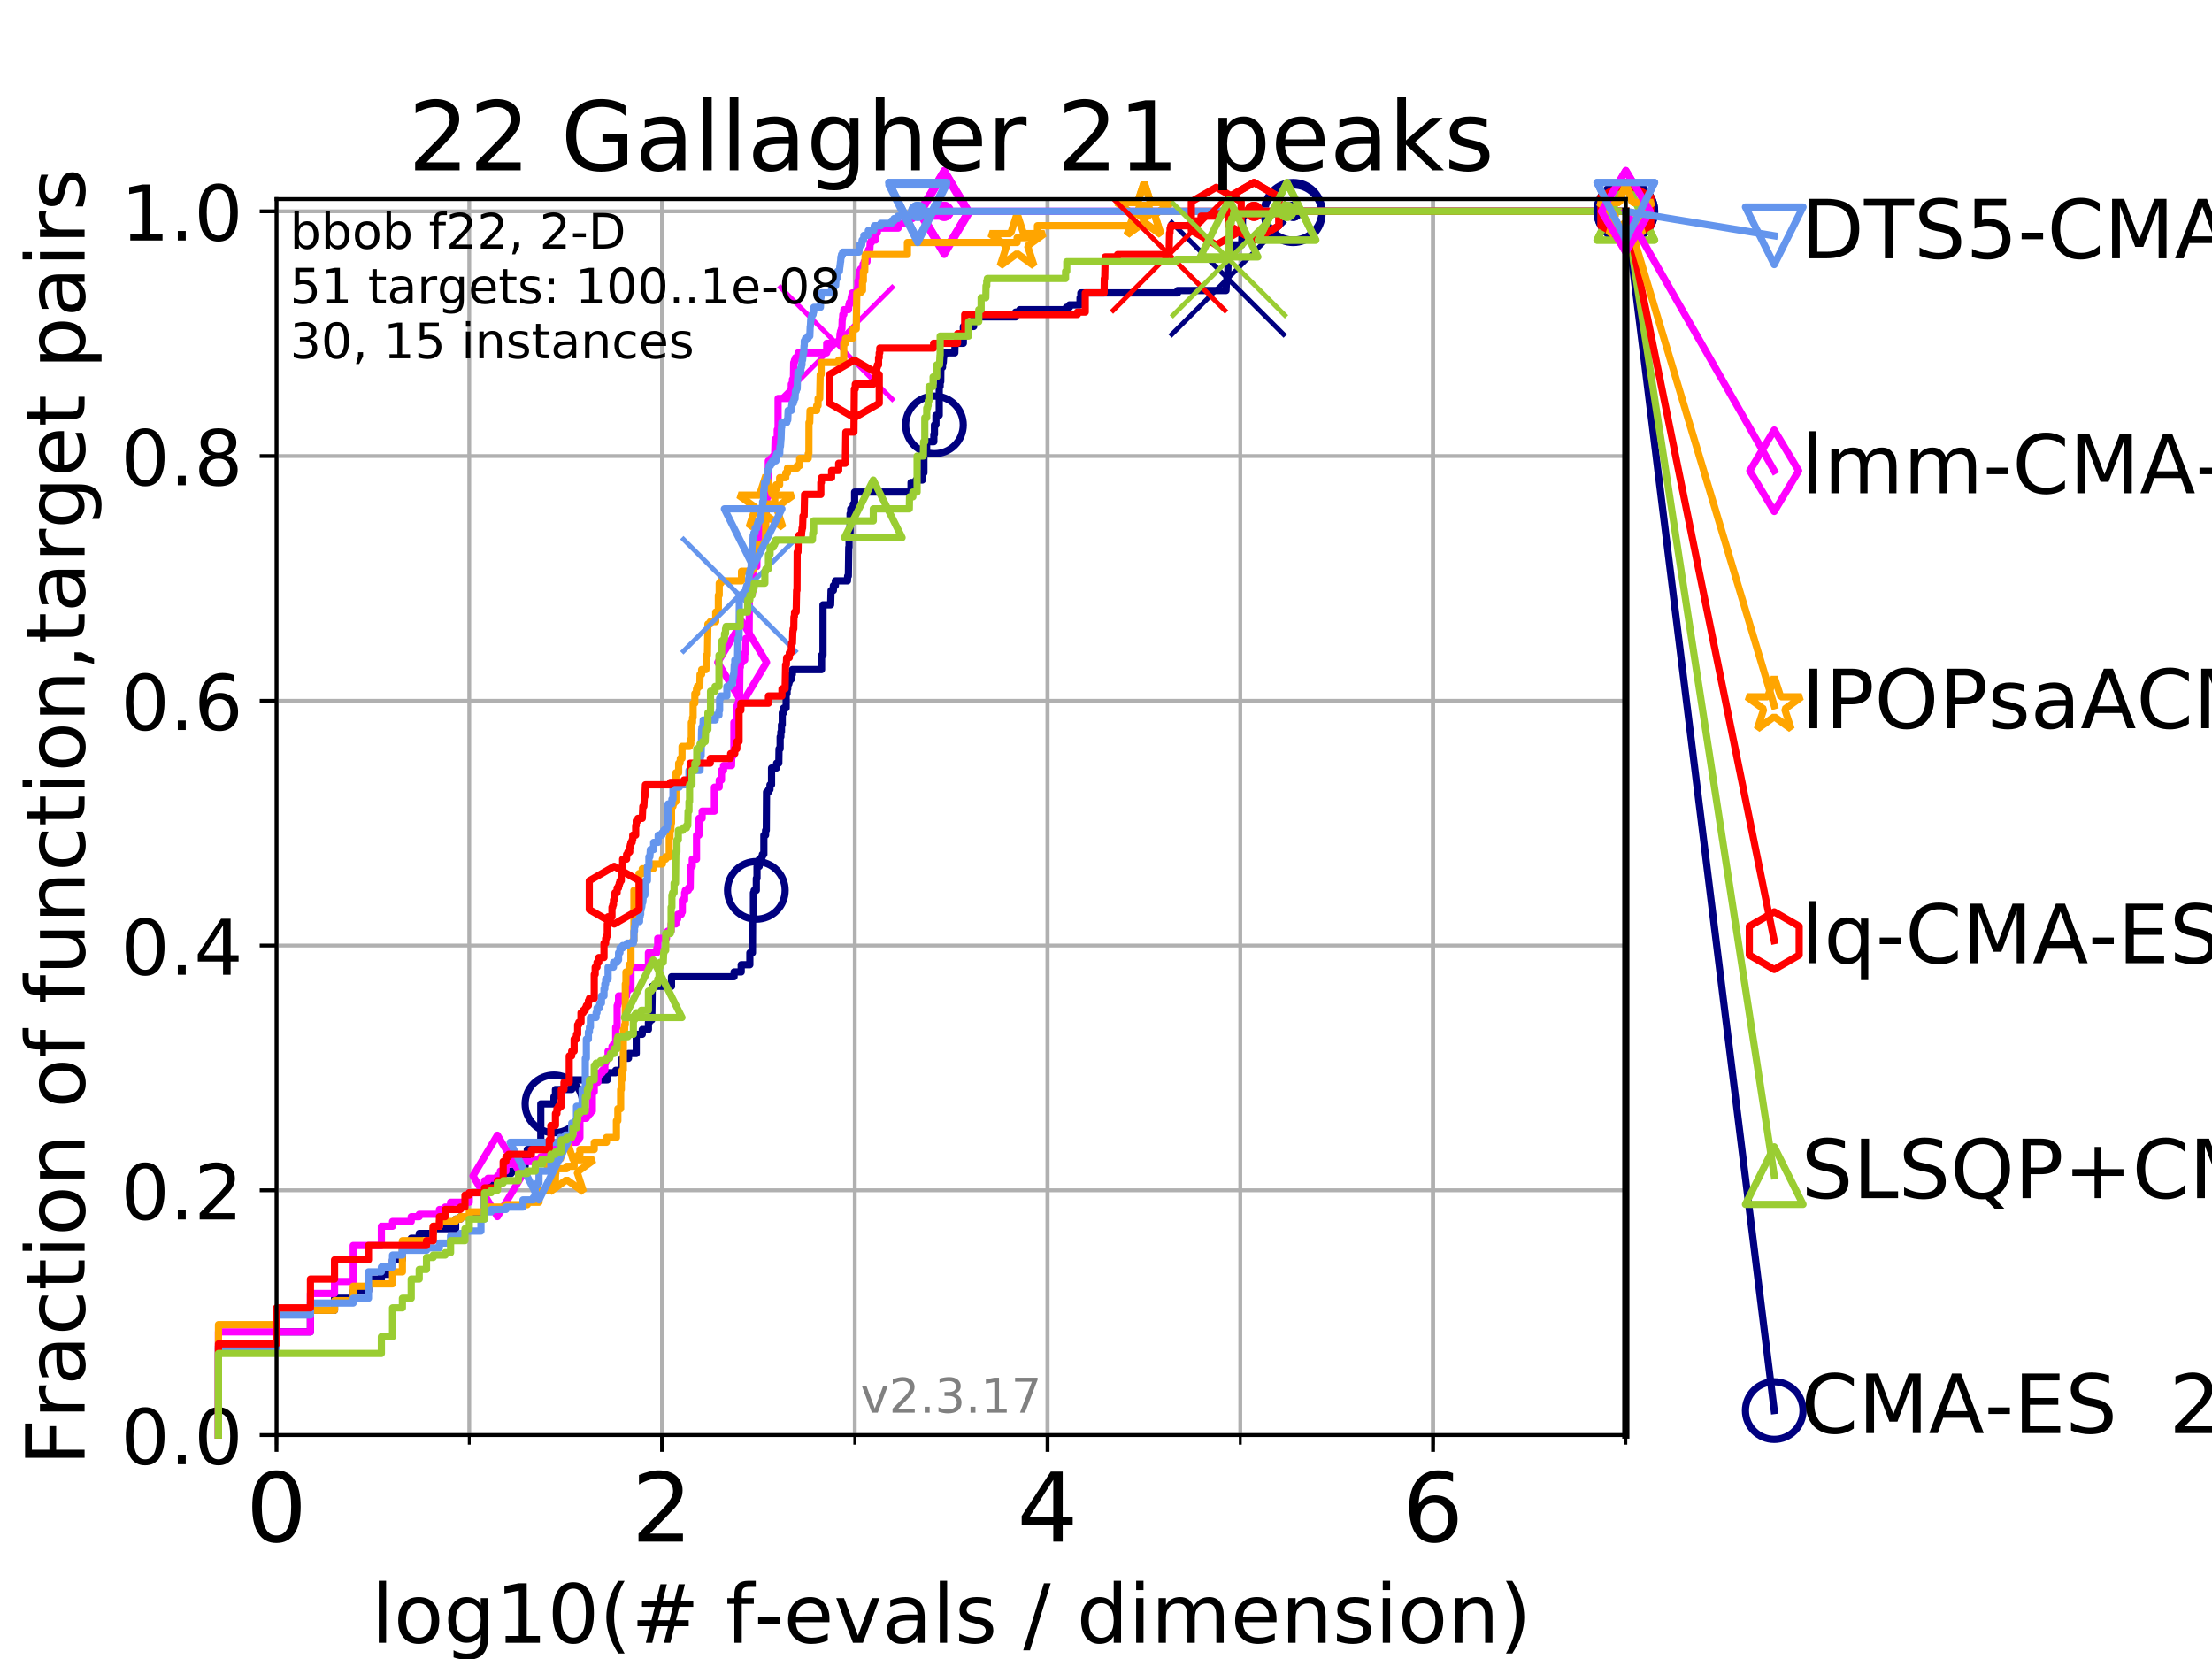 <?xml version="1.0" encoding="utf-8" standalone="no"?>
<!DOCTYPE svg PUBLIC "-//W3C//DTD SVG 1.1//EN"
  "http://www.w3.org/Graphics/SVG/1.1/DTD/svg11.dtd">
<!-- Created with matplotlib (https://matplotlib.org/) -->
<svg height="345.6pt" version="1.1" viewBox="0 0 460.8 345.6" width="460.8pt" xmlns="http://www.w3.org/2000/svg" xmlns:xlink="http://www.w3.org/1999/xlink">
 <defs>
  <style type="text/css">
*{stroke-linecap:butt;stroke-linejoin:round;}
  </style>
 </defs>
 <g id="figure_1">
  <g id="patch_1">
   <path d="M 0 345.6 
L 460.8 345.6 
L 460.8 0 
L 0 0 
z
" style="fill:#ffffff;"/>
  </g>
  <g id="axes_1">
   <g id="patch_2">
    <path d="M 57.6 298.944 
L 338.688 298.944 
L 338.688 41.472 
L 57.6 41.472 
z
" style="fill:#ffffff;"/>
   </g>
   <g id="matplotlib.axis_1">
    <g id="xtick_1">
     <g id="line2d_1">
      <path clip-path="url(#p1b30512455)" d="M 57.6 298.944 
L 57.6 41.472 
" style="fill:none;stroke:#b0b0b0;stroke-linecap:square;stroke-width:0.8;"/>
     </g>
     <g id="line2d_2">
      <defs>
       <path d="M 0 0 
L 0 3.5 
" id="m95e065a6c8" style="stroke:#000000;stroke-width:0.8;"/>
      </defs>
      <g>
       <use style="stroke:#000000;stroke-width:0.8;" x="57.6" xlink:href="#m95e065a6c8" y="298.944"/>
      </g>
     </g>
     <g id="text_1">
      <!-- 0 -->
      <defs>
       <path d="M 31.781 66.406 
Q 24.172 66.406 20.328 58.906 
Q 16.5 51.422 16.5 36.375 
Q 16.5 21.391 20.328 13.891 
Q 24.172 6.391 31.781 6.391 
Q 39.453 6.391 43.281 13.891 
Q 47.125 21.391 47.125 36.375 
Q 47.125 51.422 43.281 58.906 
Q 39.453 66.406 31.781 66.406 
z
M 31.781 74.219 
Q 44.047 74.219 50.516 64.516 
Q 56.984 54.828 56.984 36.375 
Q 56.984 17.969 50.516 8.266 
Q 44.047 -1.422 31.781 -1.422 
Q 19.531 -1.422 13.062 8.266 
Q 6.594 17.969 6.594 36.375 
Q 6.594 54.828 13.062 64.516 
Q 19.531 74.219 31.781 74.219 
z
" id="DejaVuSans-48"/>
      </defs>
      <g transform="translate(51.237 321.141)scale(0.2 -0.2)">
       <use xlink:href="#DejaVuSans-48"/>
      </g>
     </g>
    </g>
    <g id="xtick_2">
     <g id="line2d_3">
      <path clip-path="url(#p1b30512455)" d="M 137.911 298.944 
L 137.911 41.472 
" style="fill:none;stroke:#b0b0b0;stroke-linecap:square;stroke-width:0.8;"/>
     </g>
     <g id="line2d_4">
      <g>
       <use style="stroke:#000000;stroke-width:0.8;" x="137.911" xlink:href="#m95e065a6c8" y="298.944"/>
      </g>
     </g>
     <g id="text_2">
      <!-- 2 -->
      <defs>
       <path d="M 19.188 8.297 
L 53.609 8.297 
L 53.609 0 
L 7.328 0 
L 7.328 8.297 
Q 12.938 14.109 22.625 23.891 
Q 32.328 33.688 34.812 36.531 
Q 39.547 41.844 41.422 45.531 
Q 43.312 49.219 43.312 52.781 
Q 43.312 58.594 39.234 62.25 
Q 35.156 65.922 28.609 65.922 
Q 23.969 65.922 18.812 64.312 
Q 13.672 62.703 7.812 59.422 
L 7.812 69.391 
Q 13.766 71.781 18.938 73 
Q 24.125 74.219 28.422 74.219 
Q 39.75 74.219 46.484 68.547 
Q 53.219 62.891 53.219 53.422 
Q 53.219 48.922 51.531 44.891 
Q 49.859 40.875 45.406 35.406 
Q 44.188 33.984 37.641 27.219 
Q 31.109 20.453 19.188 8.297 
z
" id="DejaVuSans-50"/>
      </defs>
      <g transform="translate(131.548 321.141)scale(0.2 -0.2)">
       <use xlink:href="#DejaVuSans-50"/>
      </g>
     </g>
    </g>
    <g id="xtick_3">
     <g id="line2d_5">
      <path clip-path="url(#p1b30512455)" d="M 218.222 298.944 
L 218.222 41.472 
" style="fill:none;stroke:#b0b0b0;stroke-linecap:square;stroke-width:0.8;"/>
     </g>
     <g id="line2d_6">
      <g>
       <use style="stroke:#000000;stroke-width:0.8;" x="218.222" xlink:href="#m95e065a6c8" y="298.944"/>
      </g>
     </g>
     <g id="text_3">
      <!-- 4 -->
      <defs>
       <path d="M 37.797 64.312 
L 12.891 25.391 
L 37.797 25.391 
z
M 35.203 72.906 
L 47.609 72.906 
L 47.609 25.391 
L 58.016 25.391 
L 58.016 17.188 
L 47.609 17.188 
L 47.609 0 
L 37.797 0 
L 37.797 17.188 
L 4.891 17.188 
L 4.891 26.703 
z
" id="DejaVuSans-52"/>
      </defs>
      <g transform="translate(211.859 321.141)scale(0.2 -0.2)">
       <use xlink:href="#DejaVuSans-52"/>
      </g>
     </g>
    </g>
    <g id="xtick_4">
     <g id="line2d_7">
      <path clip-path="url(#p1b30512455)" d="M 298.533 298.944 
L 298.533 41.472 
" style="fill:none;stroke:#b0b0b0;stroke-linecap:square;stroke-width:0.8;"/>
     </g>
     <g id="line2d_8">
      <g>
       <use style="stroke:#000000;stroke-width:0.8;" x="298.533" xlink:href="#m95e065a6c8" y="298.944"/>
      </g>
     </g>
     <g id="text_4">
      <!-- 6 -->
      <defs>
       <path d="M 33.016 40.375 
Q 26.375 40.375 22.484 35.828 
Q 18.609 31.297 18.609 23.391 
Q 18.609 15.531 22.484 10.953 
Q 26.375 6.391 33.016 6.391 
Q 39.656 6.391 43.531 10.953 
Q 47.406 15.531 47.406 23.391 
Q 47.406 31.297 43.531 35.828 
Q 39.656 40.375 33.016 40.375 
z
M 52.594 71.297 
L 52.594 62.312 
Q 48.875 64.062 45.094 64.984 
Q 41.312 65.922 37.594 65.922 
Q 27.828 65.922 22.672 59.328 
Q 17.531 52.734 16.797 39.406 
Q 19.672 43.656 24.016 45.922 
Q 28.375 48.188 33.594 48.188 
Q 44.578 48.188 50.953 41.516 
Q 57.328 34.859 57.328 23.391 
Q 57.328 12.156 50.688 5.359 
Q 44.047 -1.422 33.016 -1.422 
Q 20.359 -1.422 13.672 8.266 
Q 6.984 17.969 6.984 36.375 
Q 6.984 53.656 15.188 63.938 
Q 23.391 74.219 37.203 74.219 
Q 40.922 74.219 44.703 73.484 
Q 48.484 72.75 52.594 71.297 
z
" id="DejaVuSans-54"/>
      </defs>
      <g transform="translate(292.17 321.141)scale(0.2 -0.2)">
       <use xlink:href="#DejaVuSans-54"/>
      </g>
     </g>
    </g>
    <g id="xtick_5">
     <g id="line2d_9">
      <path clip-path="url(#p1b30512455)" d="M 57.6 298.944 
L 57.6 41.472 
" style="fill:none;stroke:#b0b0b0;stroke-linecap:square;stroke-width:0.8;"/>
     </g>
     <g id="line2d_10">
      <defs>
       <path d="M 0 0 
L 0 2 
" id="m8b57db0a8b" style="stroke:#000000;stroke-width:0.6;"/>
      </defs>
      <g>
       <use style="stroke:#000000;stroke-width:0.6;" x="57.6" xlink:href="#m8b57db0a8b" y="298.944"/>
      </g>
     </g>
    </g>
    <g id="xtick_6">
     <g id="line2d_11">
      <path clip-path="url(#p1b30512455)" d="M 97.755 298.944 
L 97.755 41.472 
" style="fill:none;stroke:#b0b0b0;stroke-linecap:square;stroke-width:0.8;"/>
     </g>
     <g id="line2d_12">
      <g>
       <use style="stroke:#000000;stroke-width:0.6;" x="97.755" xlink:href="#m8b57db0a8b" y="298.944"/>
      </g>
     </g>
    </g>
    <g id="xtick_7">
     <g id="line2d_13">
      <path clip-path="url(#p1b30512455)" d="M 137.911 298.944 
L 137.911 41.472 
" style="fill:none;stroke:#b0b0b0;stroke-linecap:square;stroke-width:0.8;"/>
     </g>
     <g id="line2d_14">
      <g>
       <use style="stroke:#000000;stroke-width:0.6;" x="137.911" xlink:href="#m8b57db0a8b" y="298.944"/>
      </g>
     </g>
    </g>
    <g id="xtick_8">
     <g id="line2d_15">
      <path clip-path="url(#p1b30512455)" d="M 178.066 298.944 
L 178.066 41.472 
" style="fill:none;stroke:#b0b0b0;stroke-linecap:square;stroke-width:0.8;"/>
     </g>
     <g id="line2d_16">
      <g>
       <use style="stroke:#000000;stroke-width:0.6;" x="178.066" xlink:href="#m8b57db0a8b" y="298.944"/>
      </g>
     </g>
    </g>
    <g id="xtick_9">
     <g id="line2d_17">
      <path clip-path="url(#p1b30512455)" d="M 218.222 298.944 
L 218.222 41.472 
" style="fill:none;stroke:#b0b0b0;stroke-linecap:square;stroke-width:0.8;"/>
     </g>
     <g id="line2d_18">
      <g>
       <use style="stroke:#000000;stroke-width:0.6;" x="218.222" xlink:href="#m8b57db0a8b" y="298.944"/>
      </g>
     </g>
    </g>
    <g id="xtick_10">
     <g id="line2d_19">
      <path clip-path="url(#p1b30512455)" d="M 258.377 298.944 
L 258.377 41.472 
" style="fill:none;stroke:#b0b0b0;stroke-linecap:square;stroke-width:0.8;"/>
     </g>
     <g id="line2d_20">
      <g>
       <use style="stroke:#000000;stroke-width:0.6;" x="258.377" xlink:href="#m8b57db0a8b" y="298.944"/>
      </g>
     </g>
    </g>
    <g id="xtick_11">
     <g id="line2d_21">
      <path clip-path="url(#p1b30512455)" d="M 298.533 298.944 
L 298.533 41.472 
" style="fill:none;stroke:#b0b0b0;stroke-linecap:square;stroke-width:0.8;"/>
     </g>
     <g id="line2d_22">
      <g>
       <use style="stroke:#000000;stroke-width:0.6;" x="298.533" xlink:href="#m8b57db0a8b" y="298.944"/>
      </g>
     </g>
    </g>
    <g id="xtick_12">
     <g id="line2d_23">
      <path clip-path="url(#p1b30512455)" d="M 338.688 298.944 
L 338.688 41.472 
" style="fill:none;stroke:#b0b0b0;stroke-linecap:square;stroke-width:0.8;"/>
     </g>
     <g id="line2d_24">
      <g>
       <use style="stroke:#000000;stroke-width:0.6;" x="338.688" xlink:href="#m8b57db0a8b" y="298.944"/>
      </g>
     </g>
    </g>
    <g id="text_5">
     <!-- log10(# f-evals / dimension) -->
     <defs>
      <path d="M 9.422 75.984 
L 18.406 75.984 
L 18.406 0 
L 9.422 0 
z
" id="DejaVuSans-108"/>
      <path d="M 30.609 48.391 
Q 23.391 48.391 19.188 42.75 
Q 14.984 37.109 14.984 27.297 
Q 14.984 17.484 19.156 11.844 
Q 23.344 6.203 30.609 6.203 
Q 37.797 6.203 41.984 11.859 
Q 46.188 17.531 46.188 27.297 
Q 46.188 37.016 41.984 42.703 
Q 37.797 48.391 30.609 48.391 
z
M 30.609 56 
Q 42.328 56 49.016 48.375 
Q 55.719 40.766 55.719 27.297 
Q 55.719 13.875 49.016 6.219 
Q 42.328 -1.422 30.609 -1.422 
Q 18.844 -1.422 12.172 6.219 
Q 5.516 13.875 5.516 27.297 
Q 5.516 40.766 12.172 48.375 
Q 18.844 56 30.609 56 
z
" id="DejaVuSans-111"/>
      <path d="M 45.406 27.984 
Q 45.406 37.75 41.375 43.109 
Q 37.359 48.484 30.078 48.484 
Q 22.859 48.484 18.828 43.109 
Q 14.797 37.75 14.797 27.984 
Q 14.797 18.266 18.828 12.891 
Q 22.859 7.516 30.078 7.516 
Q 37.359 7.516 41.375 12.891 
Q 45.406 18.266 45.406 27.984 
z
M 54.391 6.781 
Q 54.391 -7.172 48.188 -13.984 
Q 42 -20.797 29.203 -20.797 
Q 24.469 -20.797 20.266 -20.094 
Q 16.062 -19.391 12.109 -17.922 
L 12.109 -9.188 
Q 16.062 -11.328 19.922 -12.344 
Q 23.781 -13.375 27.781 -13.375 
Q 36.625 -13.375 41.016 -8.766 
Q 45.406 -4.156 45.406 5.172 
L 45.406 9.625 
Q 42.625 4.781 38.281 2.391 
Q 33.938 0 27.875 0 
Q 17.828 0 11.672 7.656 
Q 5.516 15.328 5.516 27.984 
Q 5.516 40.672 11.672 48.328 
Q 17.828 56 27.875 56 
Q 33.938 56 38.281 53.609 
Q 42.625 51.219 45.406 46.391 
L 45.406 54.688 
L 54.391 54.688 
z
" id="DejaVuSans-103"/>
      <path d="M 12.406 8.297 
L 28.516 8.297 
L 28.516 63.922 
L 10.984 60.406 
L 10.984 69.391 
L 28.422 72.906 
L 38.281 72.906 
L 38.281 8.297 
L 54.391 8.297 
L 54.391 0 
L 12.406 0 
z
" id="DejaVuSans-49"/>
      <path d="M 31 75.875 
Q 24.469 64.656 21.281 53.656 
Q 18.109 42.672 18.109 31.391 
Q 18.109 20.125 21.312 9.062 
Q 24.516 -2 31 -13.188 
L 23.188 -13.188 
Q 15.875 -1.703 12.234 9.375 
Q 8.594 20.453 8.594 31.391 
Q 8.594 42.281 12.203 53.312 
Q 15.828 64.359 23.188 75.875 
z
" id="DejaVuSans-40"/>
      <path d="M 51.125 44 
L 36.922 44 
L 32.812 27.688 
L 47.125 27.688 
z
M 43.797 71.781 
L 38.719 51.516 
L 52.984 51.516 
L 58.109 71.781 
L 65.922 71.781 
L 60.891 51.516 
L 76.125 51.516 
L 76.125 44 
L 58.984 44 
L 54.984 27.688 
L 70.516 27.688 
L 70.516 20.219 
L 53.078 20.219 
L 48 0 
L 40.188 0 
L 45.219 20.219 
L 30.906 20.219 
L 25.875 0 
L 18.016 0 
L 23.094 20.219 
L 7.719 20.219 
L 7.719 27.688 
L 24.906 27.688 
L 29 44 
L 13.281 44 
L 13.281 51.516 
L 30.906 51.516 
L 35.891 71.781 
z
" id="DejaVuSans-35"/>
      <path id="DejaVuSans-32"/>
      <path d="M 37.109 75.984 
L 37.109 68.5 
L 28.516 68.5 
Q 23.688 68.5 21.797 66.547 
Q 19.922 64.594 19.922 59.516 
L 19.922 54.688 
L 34.719 54.688 
L 34.719 47.703 
L 19.922 47.703 
L 19.922 0 
L 10.891 0 
L 10.891 47.703 
L 2.297 47.703 
L 2.297 54.688 
L 10.891 54.688 
L 10.891 58.5 
Q 10.891 67.625 15.141 71.797 
Q 19.391 75.984 28.609 75.984 
z
" id="DejaVuSans-102"/>
      <path d="M 4.891 31.391 
L 31.203 31.391 
L 31.203 23.391 
L 4.891 23.391 
z
" id="DejaVuSans-45"/>
      <path d="M 56.203 29.594 
L 56.203 25.203 
L 14.891 25.203 
Q 15.484 15.922 20.484 11.062 
Q 25.484 6.203 34.422 6.203 
Q 39.594 6.203 44.453 7.469 
Q 49.312 8.734 54.109 11.281 
L 54.109 2.781 
Q 49.266 0.734 44.188 -0.344 
Q 39.109 -1.422 33.891 -1.422 
Q 20.797 -1.422 13.156 6.188 
Q 5.516 13.812 5.516 26.812 
Q 5.516 40.234 12.766 48.109 
Q 20.016 56 32.328 56 
Q 43.359 56 49.781 48.891 
Q 56.203 41.797 56.203 29.594 
z
M 47.219 32.234 
Q 47.125 39.594 43.094 43.984 
Q 39.062 48.391 32.422 48.391 
Q 24.906 48.391 20.391 44.141 
Q 15.875 39.891 15.188 32.172 
z
" id="DejaVuSans-101"/>
      <path d="M 2.984 54.688 
L 12.5 54.688 
L 29.594 8.797 
L 46.688 54.688 
L 56.203 54.688 
L 35.688 0 
L 23.484 0 
z
" id="DejaVuSans-118"/>
      <path d="M 34.281 27.484 
Q 23.391 27.484 19.188 25 
Q 14.984 22.516 14.984 16.5 
Q 14.984 11.719 18.141 8.906 
Q 21.297 6.109 26.703 6.109 
Q 34.188 6.109 38.703 11.406 
Q 43.219 16.703 43.219 25.484 
L 43.219 27.484 
z
M 52.203 31.203 
L 52.203 0 
L 43.219 0 
L 43.219 8.297 
Q 40.141 3.328 35.547 0.953 
Q 30.953 -1.422 24.312 -1.422 
Q 15.922 -1.422 10.953 3.297 
Q 6 8.016 6 15.922 
Q 6 25.141 12.172 29.828 
Q 18.359 34.516 30.609 34.516 
L 43.219 34.516 
L 43.219 35.406 
Q 43.219 41.609 39.141 45 
Q 35.062 48.391 27.688 48.391 
Q 23 48.391 18.547 47.266 
Q 14.109 46.141 10.016 43.891 
L 10.016 52.203 
Q 14.938 54.109 19.578 55.047 
Q 24.219 56 28.609 56 
Q 40.484 56 46.344 49.844 
Q 52.203 43.703 52.203 31.203 
z
" id="DejaVuSans-97"/>
      <path d="M 44.281 53.078 
L 44.281 44.578 
Q 40.484 46.531 36.375 47.5 
Q 32.281 48.484 27.875 48.484 
Q 21.188 48.484 17.844 46.438 
Q 14.5 44.391 14.5 40.281 
Q 14.5 37.156 16.891 35.375 
Q 19.281 33.594 26.516 31.984 
L 29.594 31.297 
Q 39.156 29.25 43.188 25.516 
Q 47.219 21.781 47.219 15.094 
Q 47.219 7.469 41.188 3.016 
Q 35.156 -1.422 24.609 -1.422 
Q 20.219 -1.422 15.453 -0.562 
Q 10.688 0.297 5.422 2 
L 5.422 11.281 
Q 10.406 8.688 15.234 7.391 
Q 20.062 6.109 24.812 6.109 
Q 31.156 6.109 34.562 8.281 
Q 37.984 10.453 37.984 14.406 
Q 37.984 18.062 35.516 20.016 
Q 33.062 21.969 24.703 23.781 
L 21.578 24.516 
Q 13.234 26.266 9.516 29.906 
Q 5.812 33.547 5.812 39.891 
Q 5.812 47.609 11.281 51.797 
Q 16.75 56 26.812 56 
Q 31.781 56 36.172 55.266 
Q 40.578 54.547 44.281 53.078 
z
" id="DejaVuSans-115"/>
      <path d="M 25.391 72.906 
L 33.688 72.906 
L 8.297 -9.281 
L 0 -9.281 
z
" id="DejaVuSans-47"/>
      <path d="M 45.406 46.391 
L 45.406 75.984 
L 54.391 75.984 
L 54.391 0 
L 45.406 0 
L 45.406 8.203 
Q 42.578 3.328 38.25 0.953 
Q 33.938 -1.422 27.875 -1.422 
Q 17.969 -1.422 11.734 6.484 
Q 5.516 14.406 5.516 27.297 
Q 5.516 40.188 11.734 48.094 
Q 17.969 56 27.875 56 
Q 33.938 56 38.25 53.625 
Q 42.578 51.266 45.406 46.391 
z
M 14.797 27.297 
Q 14.797 17.391 18.875 11.75 
Q 22.953 6.109 30.078 6.109 
Q 37.203 6.109 41.297 11.75 
Q 45.406 17.391 45.406 27.297 
Q 45.406 37.203 41.297 42.844 
Q 37.203 48.484 30.078 48.484 
Q 22.953 48.484 18.875 42.844 
Q 14.797 37.203 14.797 27.297 
z
" id="DejaVuSans-100"/>
      <path d="M 9.422 54.688 
L 18.406 54.688 
L 18.406 0 
L 9.422 0 
z
M 9.422 75.984 
L 18.406 75.984 
L 18.406 64.594 
L 9.422 64.594 
z
" id="DejaVuSans-105"/>
      <path d="M 52 44.188 
Q 55.375 50.25 60.062 53.125 
Q 64.75 56 71.094 56 
Q 79.641 56 84.281 50.016 
Q 88.922 44.047 88.922 33.016 
L 88.922 0 
L 79.891 0 
L 79.891 32.719 
Q 79.891 40.578 77.094 44.375 
Q 74.312 48.188 68.609 48.188 
Q 61.625 48.188 57.562 43.547 
Q 53.516 38.922 53.516 30.906 
L 53.516 0 
L 44.484 0 
L 44.484 32.719 
Q 44.484 40.625 41.703 44.406 
Q 38.922 48.188 33.109 48.188 
Q 26.219 48.188 22.156 43.531 
Q 18.109 38.875 18.109 30.906 
L 18.109 0 
L 9.078 0 
L 9.078 54.688 
L 18.109 54.688 
L 18.109 46.188 
Q 21.188 51.219 25.484 53.609 
Q 29.781 56 35.688 56 
Q 41.656 56 45.828 52.969 
Q 50 49.953 52 44.188 
z
" id="DejaVuSans-109"/>
      <path d="M 54.891 33.016 
L 54.891 0 
L 45.906 0 
L 45.906 32.719 
Q 45.906 40.484 42.875 44.328 
Q 39.844 48.188 33.797 48.188 
Q 26.516 48.188 22.312 43.547 
Q 18.109 38.922 18.109 30.906 
L 18.109 0 
L 9.078 0 
L 9.078 54.688 
L 18.109 54.688 
L 18.109 46.188 
Q 21.344 51.125 25.703 53.562 
Q 30.078 56 35.797 56 
Q 45.219 56 50.047 50.172 
Q 54.891 44.344 54.891 33.016 
z
" id="DejaVuSans-110"/>
      <path d="M 8.016 75.875 
L 15.828 75.875 
Q 23.141 64.359 26.781 53.312 
Q 30.422 42.281 30.422 31.391 
Q 30.422 20.453 26.781 9.375 
Q 23.141 -1.703 15.828 -13.188 
L 8.016 -13.188 
Q 14.5 -2 17.703 9.062 
Q 20.906 20.125 20.906 31.391 
Q 20.906 42.672 17.703 53.656 
Q 14.5 64.656 8.016 75.875 
z
" id="DejaVuSans-41"/>
     </defs>
     <g transform="translate(77.303 342.218)scale(0.17 -0.17)">
      <use xlink:href="#DejaVuSans-108"/>
      <use x="27.783" xlink:href="#DejaVuSans-111"/>
      <use x="88.965" xlink:href="#DejaVuSans-103"/>
      <use x="152.441" xlink:href="#DejaVuSans-49"/>
      <use x="216.064" xlink:href="#DejaVuSans-48"/>
      <use x="279.688" xlink:href="#DejaVuSans-40"/>
      <use x="318.701" xlink:href="#DejaVuSans-35"/>
      <use x="402.49" xlink:href="#DejaVuSans-32"/>
      <use x="434.277" xlink:href="#DejaVuSans-102"/>
      <use x="469.404" xlink:href="#DejaVuSans-45"/>
      <use x="505.488" xlink:href="#DejaVuSans-101"/>
      <use x="567.012" xlink:href="#DejaVuSans-118"/>
      <use x="626.191" xlink:href="#DejaVuSans-97"/>
      <use x="687.471" xlink:href="#DejaVuSans-108"/>
      <use x="715.254" xlink:href="#DejaVuSans-115"/>
      <use x="767.354" xlink:href="#DejaVuSans-32"/>
      <use x="799.141" xlink:href="#DejaVuSans-47"/>
      <use x="832.832" xlink:href="#DejaVuSans-32"/>
      <use x="864.619" xlink:href="#DejaVuSans-100"/>
      <use x="928.096" xlink:href="#DejaVuSans-105"/>
      <use x="955.879" xlink:href="#DejaVuSans-109"/>
      <use x="1053.291" xlink:href="#DejaVuSans-101"/>
      <use x="1114.814" xlink:href="#DejaVuSans-110"/>
      <use x="1178.193" xlink:href="#DejaVuSans-115"/>
      <use x="1230.293" xlink:href="#DejaVuSans-105"/>
      <use x="1258.076" xlink:href="#DejaVuSans-111"/>
      <use x="1319.258" xlink:href="#DejaVuSans-110"/>
      <use x="1382.637" xlink:href="#DejaVuSans-41"/>
     </g>
    </g>
   </g>
   <g id="matplotlib.axis_2">
    <g id="ytick_1">
     <g id="line2d_25">
      <path clip-path="url(#p1b30512455)" d="M 57.6 298.944 
L 338.688 298.944 
" style="fill:none;stroke:#b0b0b0;stroke-linecap:square;stroke-width:0.8;"/>
     </g>
     <g id="line2d_26">
      <defs>
       <path d="M 0 0 
L -3.5 0 
" id="mba272d231f" style="stroke:#000000;stroke-width:0.8;"/>
      </defs>
      <g>
       <use style="stroke:#000000;stroke-width:0.8;" x="57.6" xlink:href="#mba272d231f" y="298.944"/>
      </g>
     </g>
     <g id="text_6">
      <!-- 0.0 -->
      <defs>
       <path d="M 10.688 12.406 
L 21 12.406 
L 21 0 
L 10.688 0 
z
" id="DejaVuSans-46"/>
      </defs>
      <g transform="translate(25.155 305.023)scale(0.16 -0.16)">
       <use xlink:href="#DejaVuSans-48"/>
       <use x="63.623" xlink:href="#DejaVuSans-46"/>
       <use x="95.41" xlink:href="#DejaVuSans-48"/>
      </g>
     </g>
    </g>
    <g id="ytick_2">
     <g id="line2d_27">
      <path clip-path="url(#p1b30512455)" d="M 57.6 247.959 
L 338.688 247.959 
" style="fill:none;stroke:#b0b0b0;stroke-linecap:square;stroke-width:0.8;"/>
     </g>
     <g id="line2d_28">
      <g>
       <use style="stroke:#000000;stroke-width:0.8;" x="57.6" xlink:href="#mba272d231f" y="247.959"/>
      </g>
     </g>
     <g id="text_7">
      <!-- 0.2 -->
      <g transform="translate(25.155 254.038)scale(0.16 -0.16)">
       <use xlink:href="#DejaVuSans-48"/>
       <use x="63.623" xlink:href="#DejaVuSans-46"/>
       <use x="95.41" xlink:href="#DejaVuSans-50"/>
      </g>
     </g>
    </g>
    <g id="ytick_3">
     <g id="line2d_29">
      <path clip-path="url(#p1b30512455)" d="M 57.6 196.975 
L 338.688 196.975 
" style="fill:none;stroke:#b0b0b0;stroke-linecap:square;stroke-width:0.8;"/>
     </g>
     <g id="line2d_30">
      <g>
       <use style="stroke:#000000;stroke-width:0.8;" x="57.6" xlink:href="#mba272d231f" y="196.975"/>
      </g>
     </g>
     <g id="text_8">
      <!-- 0.4 -->
      <g transform="translate(25.155 203.054)scale(0.16 -0.16)">
       <use xlink:href="#DejaVuSans-48"/>
       <use x="63.623" xlink:href="#DejaVuSans-46"/>
       <use x="95.41" xlink:href="#DejaVuSans-52"/>
      </g>
     </g>
    </g>
    <g id="ytick_4">
     <g id="line2d_31">
      <path clip-path="url(#p1b30512455)" d="M 57.6 145.99 
L 338.688 145.99 
" style="fill:none;stroke:#b0b0b0;stroke-linecap:square;stroke-width:0.8;"/>
     </g>
     <g id="line2d_32">
      <g>
       <use style="stroke:#000000;stroke-width:0.8;" x="57.6" xlink:href="#mba272d231f" y="145.99"/>
      </g>
     </g>
     <g id="text_9">
      <!-- 0.6 -->
      <g transform="translate(25.155 152.069)scale(0.16 -0.16)">
       <use xlink:href="#DejaVuSans-48"/>
       <use x="63.623" xlink:href="#DejaVuSans-46"/>
       <use x="95.41" xlink:href="#DejaVuSans-54"/>
      </g>
     </g>
    </g>
    <g id="ytick_5">
     <g id="line2d_33">
      <path clip-path="url(#p1b30512455)" d="M 57.6 95.006 
L 338.688 95.006 
" style="fill:none;stroke:#b0b0b0;stroke-linecap:square;stroke-width:0.8;"/>
     </g>
     <g id="line2d_34">
      <g>
       <use style="stroke:#000000;stroke-width:0.8;" x="57.6" xlink:href="#mba272d231f" y="95.006"/>
      </g>
     </g>
     <g id="text_10">
      <!-- 0.8 -->
      <defs>
       <path d="M 31.781 34.625 
Q 24.75 34.625 20.719 30.859 
Q 16.703 27.094 16.703 20.516 
Q 16.703 13.922 20.719 10.156 
Q 24.75 6.391 31.781 6.391 
Q 38.812 6.391 42.859 10.172 
Q 46.922 13.969 46.922 20.516 
Q 46.922 27.094 42.891 30.859 
Q 38.875 34.625 31.781 34.625 
z
M 21.922 38.812 
Q 15.578 40.375 12.031 44.719 
Q 8.5 49.078 8.5 55.328 
Q 8.5 64.062 14.719 69.141 
Q 20.953 74.219 31.781 74.219 
Q 42.672 74.219 48.875 69.141 
Q 55.078 64.062 55.078 55.328 
Q 55.078 49.078 51.531 44.719 
Q 48 40.375 41.703 38.812 
Q 48.828 37.156 52.797 32.312 
Q 56.781 27.484 56.781 20.516 
Q 56.781 9.906 50.312 4.234 
Q 43.844 -1.422 31.781 -1.422 
Q 19.734 -1.422 13.25 4.234 
Q 6.781 9.906 6.781 20.516 
Q 6.781 27.484 10.781 32.312 
Q 14.797 37.156 21.922 38.812 
z
M 18.312 54.391 
Q 18.312 48.734 21.844 45.562 
Q 25.391 42.391 31.781 42.391 
Q 38.141 42.391 41.719 45.562 
Q 45.312 48.734 45.312 54.391 
Q 45.312 60.062 41.719 63.234 
Q 38.141 66.406 31.781 66.406 
Q 25.391 66.406 21.844 63.234 
Q 18.312 60.062 18.312 54.391 
z
" id="DejaVuSans-56"/>
      </defs>
      <g transform="translate(25.155 101.085)scale(0.16 -0.16)">
       <use xlink:href="#DejaVuSans-48"/>
       <use x="63.623" xlink:href="#DejaVuSans-46"/>
       <use x="95.41" xlink:href="#DejaVuSans-56"/>
      </g>
     </g>
    </g>
    <g id="ytick_6">
     <g id="line2d_35">
      <path clip-path="url(#p1b30512455)" d="M 57.6 44.021 
L 338.688 44.021 
" style="fill:none;stroke:#b0b0b0;stroke-linecap:square;stroke-width:0.8;"/>
     </g>
     <g id="line2d_36">
      <g>
       <use style="stroke:#000000;stroke-width:0.8;" x="57.6" xlink:href="#mba272d231f" y="44.021"/>
      </g>
     </g>
     <g id="text_11">
      <!-- 1.0 -->
      <g transform="translate(25.155 50.1)scale(0.16 -0.16)">
       <use xlink:href="#DejaVuSans-49"/>
       <use x="63.623" xlink:href="#DejaVuSans-46"/>
       <use x="95.41" xlink:href="#DejaVuSans-48"/>
      </g>
     </g>
    </g>
    <g id="text_12">
     <!-- Fraction of function,target pairs -->
     <defs>
      <path d="M 9.812 72.906 
L 51.703 72.906 
L 51.703 64.594 
L 19.672 64.594 
L 19.672 43.109 
L 48.578 43.109 
L 48.578 34.812 
L 19.672 34.812 
L 19.672 0 
L 9.812 0 
z
" id="DejaVuSans-70"/>
      <path d="M 41.109 46.297 
Q 39.594 47.172 37.812 47.578 
Q 36.031 48 33.891 48 
Q 26.266 48 22.188 43.047 
Q 18.109 38.094 18.109 28.812 
L 18.109 0 
L 9.078 0 
L 9.078 54.688 
L 18.109 54.688 
L 18.109 46.188 
Q 20.953 51.172 25.484 53.578 
Q 30.031 56 36.531 56 
Q 37.453 56 38.578 55.875 
Q 39.703 55.766 41.062 55.516 
z
" id="DejaVuSans-114"/>
      <path d="M 48.781 52.594 
L 48.781 44.188 
Q 44.969 46.297 41.141 47.344 
Q 37.312 48.391 33.406 48.391 
Q 24.656 48.391 19.812 42.844 
Q 14.984 37.312 14.984 27.297 
Q 14.984 17.281 19.812 11.734 
Q 24.656 6.203 33.406 6.203 
Q 37.312 6.203 41.141 7.25 
Q 44.969 8.297 48.781 10.406 
L 48.781 2.094 
Q 45.016 0.344 40.984 -0.531 
Q 36.969 -1.422 32.422 -1.422 
Q 20.062 -1.422 12.781 6.344 
Q 5.516 14.109 5.516 27.297 
Q 5.516 40.672 12.859 48.328 
Q 20.219 56 33.016 56 
Q 37.156 56 41.109 55.141 
Q 45.062 54.297 48.781 52.594 
z
" id="DejaVuSans-99"/>
      <path d="M 18.312 70.219 
L 18.312 54.688 
L 36.812 54.688 
L 36.812 47.703 
L 18.312 47.703 
L 18.312 18.016 
Q 18.312 11.328 20.141 9.422 
Q 21.969 7.516 27.594 7.516 
L 36.812 7.516 
L 36.812 0 
L 27.594 0 
Q 17.188 0 13.234 3.875 
Q 9.281 7.766 9.281 18.016 
L 9.281 47.703 
L 2.688 47.703 
L 2.688 54.688 
L 9.281 54.688 
L 9.281 70.219 
z
" id="DejaVuSans-116"/>
      <path d="M 8.5 21.578 
L 8.5 54.688 
L 17.484 54.688 
L 17.484 21.922 
Q 17.484 14.156 20.5 10.266 
Q 23.531 6.391 29.594 6.391 
Q 36.859 6.391 41.078 11.031 
Q 45.312 15.672 45.312 23.688 
L 45.312 54.688 
L 54.297 54.688 
L 54.297 0 
L 45.312 0 
L 45.312 8.406 
Q 42.047 3.422 37.719 1 
Q 33.406 -1.422 27.688 -1.422 
Q 18.266 -1.422 13.375 4.438 
Q 8.5 10.297 8.5 21.578 
z
M 31.109 56 
z
" id="DejaVuSans-117"/>
      <path d="M 11.719 12.406 
L 22.016 12.406 
L 22.016 4 
L 14.016 -11.625 
L 7.719 -11.625 
L 11.719 4 
z
" id="DejaVuSans-44"/>
      <path d="M 18.109 8.203 
L 18.109 -20.797 
L 9.078 -20.797 
L 9.078 54.688 
L 18.109 54.688 
L 18.109 46.391 
Q 20.953 51.266 25.266 53.625 
Q 29.594 56 35.594 56 
Q 45.562 56 51.781 48.094 
Q 58.016 40.188 58.016 27.297 
Q 58.016 14.406 51.781 6.484 
Q 45.562 -1.422 35.594 -1.422 
Q 29.594 -1.422 25.266 0.953 
Q 20.953 3.328 18.109 8.203 
z
M 48.688 27.297 
Q 48.688 37.203 44.609 42.844 
Q 40.531 48.484 33.406 48.484 
Q 26.266 48.484 22.188 42.844 
Q 18.109 37.203 18.109 27.297 
Q 18.109 17.391 22.188 11.75 
Q 26.266 6.109 33.406 6.109 
Q 40.531 6.109 44.609 11.75 
Q 48.688 17.391 48.688 27.297 
z
" id="DejaVuSans-112"/>
     </defs>
     <g transform="translate(17.62 305.347)rotate(-90)scale(0.17 -0.17)">
      <use xlink:href="#DejaVuSans-70"/>
      <use x="57.41" xlink:href="#DejaVuSans-114"/>
      <use x="98.523" xlink:href="#DejaVuSans-97"/>
      <use x="159.803" xlink:href="#DejaVuSans-99"/>
      <use x="214.783" xlink:href="#DejaVuSans-116"/>
      <use x="253.992" xlink:href="#DejaVuSans-105"/>
      <use x="281.775" xlink:href="#DejaVuSans-111"/>
      <use x="342.957" xlink:href="#DejaVuSans-110"/>
      <use x="406.336" xlink:href="#DejaVuSans-32"/>
      <use x="438.123" xlink:href="#DejaVuSans-111"/>
      <use x="499.305" xlink:href="#DejaVuSans-102"/>
      <use x="534.51" xlink:href="#DejaVuSans-32"/>
      <use x="566.297" xlink:href="#DejaVuSans-102"/>
      <use x="601.502" xlink:href="#DejaVuSans-117"/>
      <use x="664.881" xlink:href="#DejaVuSans-110"/>
      <use x="728.26" xlink:href="#DejaVuSans-99"/>
      <use x="783.24" xlink:href="#DejaVuSans-116"/>
      <use x="822.449" xlink:href="#DejaVuSans-105"/>
      <use x="850.232" xlink:href="#DejaVuSans-111"/>
      <use x="911.414" xlink:href="#DejaVuSans-110"/>
      <use x="974.793" xlink:href="#DejaVuSans-44"/>
      <use x="1006.58" xlink:href="#DejaVuSans-116"/>
      <use x="1045.789" xlink:href="#DejaVuSans-97"/>
      <use x="1107.068" xlink:href="#DejaVuSans-114"/>
      <use x="1148.166" xlink:href="#DejaVuSans-103"/>
      <use x="1211.643" xlink:href="#DejaVuSans-101"/>
      <use x="1273.166" xlink:href="#DejaVuSans-116"/>
      <use x="1312.375" xlink:href="#DejaVuSans-32"/>
      <use x="1344.162" xlink:href="#DejaVuSans-112"/>
      <use x="1407.639" xlink:href="#DejaVuSans-97"/>
      <use x="1468.918" xlink:href="#DejaVuSans-105"/>
      <use x="1496.701" xlink:href="#DejaVuSans-114"/>
      <use x="1537.814" xlink:href="#DejaVuSans-115"/>
     </g>
    </g>
   </g>
   <g id="line2d_37">
    <defs>
     <path d="M 0 1.5 
C 0.398 1.5 0.779 1.342 1.061 1.061 
C 1.342 0.779 1.5 0.398 1.5 0 
C 1.5 -0.398 1.342 -0.779 1.061 -1.061 
C 0.779 -1.342 0.398 -1.5 0 -1.5 
C -0.398 -1.5 -0.779 -1.342 -1.061 -1.061 
C -1.342 -0.779 -1.5 -0.398 -1.5 0 
C -1.5 0.398 -1.342 0.779 -1.061 1.061 
C -0.779 1.342 -0.398 1.5 0 1.5 
z
" id="m12fda2ec7c" style="stroke:#000080;"/>
    </defs>
    <g>
     <use style="fill:#000080;stroke:#000080;" x="269.401" xlink:href="#m12fda2ec7c" y="44.021"/>
     <use style="fill:#000080;stroke:#000080;" x="269.401" xlink:href="#m12fda2ec7c" y="44.021"/>
    </g>
   </g>
   <g id="line2d_38">
    <path d="M 45.512 298.944 
L 45.512 280.45 
L 57.6 280.45 
L 57.6 277.451 
L 64.671 277.451 
L 64.671 272.952 
L 69.688 272.952 
L 69.688 270.453 
L 73.579 270.453 
L 73.579 268.953 
L 76.759 268.953 
L 76.759 266.454 
L 79.447 266.454 
L 79.447 265.454 
L 81.776 265.454 
L 81.776 262.455 
L 83.83 262.455 
L 83.83 258.956 
L 85.667 258.956 
L 85.667 257.956 
L 87.33 257.956 
L 87.33 256.957 
L 90.243 256.957 
L 90.243 255.957 
L 94.921 255.957 
L 94.921 253.958 
L 95.918 253.958 
L 95.918 253.458 
L 98.606 253.458 
L 98.606 252.958 
L 100.935 252.958 
L 100.935 246.96 
L 102.331 246.96 
L 102.331 245.96 
L 104.235 245.96 
L 104.235 244.96 
L 104.826 244.96 
L 104.826 244.461 
L 106.489 244.461 
L 106.489 243.961 
L 108.006 243.961 
L 108.006 242.961 
L 109.402 242.961 
L 109.402 241.461 
L 109.843 241.461 
L 109.843 239.462 
L 111.105 239.462 
L 111.105 238.462 
L 112.656 238.462 
L 112.656 229.965 
L 115.397 229.965 
L 115.397 228.465 
L 115.711 228.465 
L 115.711 226.966 
L 119.097 226.966 
L 119.097 224.966 
L 126.507 224.966 
L 126.507 223.467 
L 128.26 223.467 
L 128.26 222.967 
L 129.433 222.967 
L 129.433 222.467 
L 129.574 222.467 
L 129.574 220.468 
L 130.927 220.468 
L 130.927 219.468 
L 132.542 219.468 
L 132.542 215.469 
L 133.8 215.469 
L 133.8 214.47 
L 135.077 214.47 
L 135.077 212.97 
L 135.281 212.97 
L 135.281 212.47 
L 135.78 212.47 
L 135.879 205.472 
L 139.887 205.472 
L 139.887 203.473 
L 152.922 203.473 
L 152.922 202.473 
L 154.406 202.473 
L 154.406 200.974 
L 156.206 200.974 
L 156.206 198.474 
L 156.747 198.474 
L 156.777 191.477 
L 156.953 191.477 
L 156.953 185.978 
L 157.099 185.978 
L 157.099 185.478 
L 157.557 185.478 
L 157.557 182.979 
L 157.698 182.979 
L 157.698 180.48 
L 158.168 180.48 
L 158.168 178.98 
L 158.653 178.98 
L 158.653 178.48 
L 158.811 178.48 
L 158.811 177.981 
L 159.124 177.981 
L 159.124 173.982 
L 159.482 173.982 
L 159.482 172.982 
L 159.633 172.982 
L 159.683 164.985 
L 160.103 164.985 
L 160.103 164.485 
L 160.394 164.485 
L 160.394 163.485 
L 160.727 163.485 
L 160.727 159.986 
L 161.779 159.986 
L 161.779 158.986 
L 162.239 158.986 
L 162.282 155.987 
L 162.517 155.987 
L 162.517 153.488 
L 162.666 153.488 
L 162.666 152.488 
L 162.792 152.488 
L 162.792 150.989 
L 162.958 150.989 
L 162.958 148.49 
L 163.246 148.49 
L 163.246 147.49 
L 163.769 147.49 
L 163.769 144.491 
L 163.966 144.491 
L 163.966 143.491 
L 164.102 143.491 
L 164.102 142.491 
L 164.334 142.491 
L 164.334 141.992 
L 164.486 141.992 
L 164.486 141.492 
L 164.862 141.492 
L 164.862 140.492 
L 165.065 140.492 
L 165.065 139.492 
L 171.147 139.492 
L 171.147 136.493 
L 171.443 136.493 
L 171.443 125.996 
L 173.038 125.996 
L 173.119 122.997 
L 173.61 122.997 
L 173.61 121.998 
L 174.022 121.998 
L 174.022 120.998 
L 176.546 120.998 
L 176.574 119.998 
L 176.726 119.998 
L 176.81 114 
L 176.876 114 
L 176.876 111.001 
L 177.08 111.001 
L 177.08 107.002 
L 177.218 107.002 
L 177.218 106.002 
L 177.758 106.002 
L 177.758 105.003 
L 178.031 105.003 
L 178.031 102.504 
L 189.789 102.504 
L 189.789 100.504 
L 190.805 100.504 
L 190.805 100.004 
L 192.135 100.004 
L 192.135 98.505 
L 192.466 98.505 
L 192.466 93.506 
L 193.033 93.506 
L 193.033 92.007 
L 194.534 92.007 
L 194.534 90.507 
L 194.663 90.507 
L 194.663 88.508 
L 194.976 88.508 
L 194.976 86.508 
L 195.66 86.508 
L 195.66 80.51 
L 195.844 80.51 
L 195.844 79.51 
L 195.972 79.51 
L 196 76.511 
L 196.346 76.511 
L 196.346 75.512 
L 196.498 75.512 
L 196.598 74.012 
L 196.805 74.012 
L 196.805 73.512 
L 198.906 73.512 
L 198.951 71.513 
L 200.679 71.513 
L 200.679 68.014 
L 202.834 68.014 
L 202.834 66.514 
L 203.295 66.514 
L 203.295 66.015 
L 211.572 66.015 
L 211.572 65.015 
L 212.422 65.015 
L 212.422 64.515 
L 222.143 64.515 
L 222.143 64.015 
L 222.798 64.015 
L 222.798 63.515 
L 224.988 63.515 
L 224.988 62.016 
L 225.158 62.016 
L 225.158 61.016 
L 245.339 61.016 
L 245.339 60.516 
L 255.408 60.516 
L 255.484 59.017 
L 255.531 59.017 
L 255.584 58.017 
L 255.752 58.017 
L 255.845 54.018 
L 255.885 54.018 
L 255.932 52.519 
L 256.264 52.519 
L 256.264 52.019 
L 256.473 52.019 
L 256.473 51.519 
L 256.814 51.519 
L 256.814 51.019 
L 258.683 51.019 
L 258.788 47.02 
L 258.828 47.02 
L 258.831 45.021 
L 259.136 45.021 
L 259.136 44.521 
L 269.401 44.521 
L 269.401 44.021 
L 338.688 44.021 
L 338.688 44.021 
" style="fill:none;stroke:#000080;stroke-linecap:square;stroke-width:1.5;"/>
   </g>
   <g id="line2d_39">
    <defs>
     <path d="M 0 6 
C 1.591 6 3.117 5.368 4.243 4.243 
C 5.368 3.117 6 1.591 6 0 
C 6 -1.591 5.368 -3.117 4.243 -4.243 
C 3.117 -5.368 1.591 -6 0 -6 
C -1.591 -6 -3.117 -5.368 -4.243 -4.243 
C -5.368 -3.117 -6 -1.591 -6 0 
C -6 1.591 -5.368 3.117 -4.243 4.243 
C -3.117 5.368 -1.591 6 0 6 
z
" id="m49d4f03c48" style="stroke:#000080;stroke-width:1.5;"/>
    </defs>
    <g>
     <use style="fill-opacity:0;stroke:#000080;stroke-width:1.5;" x="115.397" xlink:href="#m49d4f03c48" y="229.965"/>
     <use style="fill-opacity:0;stroke:#000080;stroke-width:1.5;" x="157.557" xlink:href="#m49d4f03c48" y="185.478"/>
     <use style="fill-opacity:0;stroke:#000080;stroke-width:1.5;" x="194.663" xlink:href="#m49d4f03c48" y="88.508"/>
     <use style="fill-opacity:0;stroke:#000080;stroke-width:1.5;" x="269.401" xlink:href="#m49d4f03c48" y="44.521"/>
     <use style="fill-opacity:0;stroke:#000080;stroke-width:1.5;" x="269.401" xlink:href="#m49d4f03c48" y="44.021"/>
     <use style="fill-opacity:0;stroke:#000080;stroke-width:1.5;" x="338.688" xlink:href="#m49d4f03c48" y="44.021"/>
    </g>
   </g>
   <g id="line2d_40">
    <path style="fill:none;stroke:#000080;stroke-linecap:square;stroke-width:1.5;"/>
    <g/>
   </g>
   <g id="line2d_41">
    <path clip-path="url(#p1b30512455)" d="M 255.747 58.017 
" style="fill:none;stroke:#000080;stroke-linecap:square;stroke-width:1.5;"/>
    <defs>
     <path d="M -12 12 
L 12 -12 
M -12 -12 
L 12 12 
" id="m68c244809d" style="stroke:#000080;"/>
    </defs>
    <g clip-path="url(#p1b30512455)">
     <use style="fill:#000080;stroke:#000080;" x="255.747" xlink:href="#m68c244809d" y="58.017"/>
    </g>
   </g>
   <g id="line2d_42">
    <defs>
     <path d="M 0 1.5 
C 0.398 1.5 0.779 1.342 1.061 1.061 
C 1.342 0.779 1.5 0.398 1.5 0 
C 1.5 -0.398 1.342 -0.779 1.061 -1.061 
C 0.779 -1.342 0.398 -1.5 0 -1.5 
C -0.398 -1.5 -0.779 -1.342 -1.061 -1.061 
C -1.342 -0.779 -1.5 -0.398 -1.5 0 
C -1.5 0.398 -1.342 0.779 -1.061 1.061 
C -0.779 1.342 -0.398 1.5 0 1.5 
z
" id="m5dc8f5c1b9" style="stroke:#ff00ff;"/>
    </defs>
    <g>
     <use style="fill:#ff00ff;stroke:#ff00ff;" x="196.697" xlink:href="#m5dc8f5c1b9" y="44.021"/>
     <use style="fill:#ff00ff;stroke:#ff00ff;" x="196.697" xlink:href="#m5dc8f5c1b9" y="44.021"/>
    </g>
   </g>
   <g id="line2d_43">
    <path d="M 45.512 298.944 
L 45.512 277.451 
L 64.671 277.451 
L 64.671 269.453 
L 69.688 269.453 
L 69.688 266.954 
L 73.579 266.954 
L 73.579 259.456 
L 79.447 259.456 
L 79.447 255.457 
L 81.776 255.457 
L 81.776 254.457 
L 85.667 254.457 
L 85.667 253.458 
L 87.33 253.458 
L 87.33 252.958 
L 91.535 252.958 
L 91.535 251.958 
L 92.738 251.958 
L 92.738 251.458 
L 93.864 251.458 
L 93.864 250.459 
L 97.755 250.459 
L 97.755 248.459 
L 100.935 248.459 
L 100.935 245.96 
L 101.647 245.96 
L 101.647 245.46 
L 103.623 245.46 
L 103.623 244.96 
L 104.235 244.96 
L 104.235 243.961 
L 105.398 243.961 
L 105.398 242.461 
L 108.484 242.461 
L 108.484 241.961 
L 111.506 241.961 
L 111.506 241.461 
L 112.656 241.461 
L 112.656 240.962 
L 113.735 240.962 
L 113.735 240.462 
L 114.419 240.462 
L 114.419 239.462 
L 116.02 239.462 
L 116.02 238.462 
L 118.04 238.462 
L 118.04 237.962 
L 120.094 237.962 
L 120.094 237.463 
L 120.572 237.463 
L 120.572 236.963 
L 120.806 236.963 
L 120.806 232.964 
L 122.148 232.964 
L 122.148 232.464 
L 122.573 232.464 
L 122.573 231.964 
L 122.989 231.964 
L 122.989 231.464 
L 123.394 231.464 
L 123.394 227.466 
L 123.791 227.466 
L 123.791 225.466 
L 124.557 225.466 
L 124.557 223.967 
L 124.928 223.967 
L 124.928 223.467 
L 125.471 223.467 
L 125.471 222.967 
L 125.996 222.967 
L 125.996 221.467 
L 126.168 221.467 
L 126.168 220.968 
L 126.338 220.968 
L 126.338 220.468 
L 126.674 220.468 
L 126.674 218.968 
L 127.485 218.968 
L 127.485 217.969 
L 127.799 217.969 
L 127.799 217.469 
L 128.26 217.469 
L 128.26 213.97 
L 128.561 213.97 
L 128.561 209.471 
L 128.709 209.471 
L 128.709 208.971 
L 128.856 208.971 
L 128.856 207.472 
L 130.532 207.472 
L 130.532 206.472 
L 130.796 206.472 
L 130.796 205.972 
L 131.44 205.972 
L 131.44 201.474 
L 135.077 201.474 
L 135.077 198.474 
L 136.832 198.474 
L 136.832 197.475 
L 137.016 197.475 
L 137.016 195.475 
L 138.845 195.475 
L 138.845 194.476 
L 139.091 194.476 
L 139.091 193.976 
L 139.809 193.976 
L 139.809 192.476 
L 140.797 192.476 
L 140.797 191.477 
L 141.163 191.477 
L 141.163 190.477 
L 141.941 190.477 
L 141.941 189.977 
L 142.148 189.977 
L 142.148 187.478 
L 142.62 187.478 
L 142.62 185.978 
L 142.753 185.978 
L 142.753 185.478 
L 143.401 185.478 
L 143.401 184.979 
L 143.779 184.979 
L 143.841 180.48 
L 144.209 180.48 
L 144.209 178.98 
L 145.098 178.98 
L 145.098 173.982 
L 145.61 173.982 
L 145.61 170.483 
L 146.27 170.483 
L 146.27 168.983 
L 148.827 168.983 
L 148.827 163.985 
L 149.824 163.985 
L 149.824 162.485 
L 150.301 162.485 
L 150.301 160.486 
L 150.725 160.486 
L 150.725 159.486 
L 152.398 159.486 
L 152.436 157.487 
L 152.7 157.487 
L 152.7 156.987 
L 152.885 156.987 
L 152.885 150.489 
L 153.538 150.489 
L 153.538 146.99 
L 153.715 146.99 
L 153.715 146.49 
L 153.925 146.49 
L 153.925 145.49 
L 154.064 145.49 
L 154.133 138.992 
L 154.236 138.992 
L 154.236 137.993 
L 154.608 137.993 
L 154.608 137.493 
L 155.135 137.493 
L 155.135 135.993 
L 155.297 135.993 
L 155.361 132.994 
L 156.053 132.994 
L 156.114 123.497 
L 156.747 123.497 
L 156.806 120.998 
L 156.982 120.998 
L 157.012 117.999 
L 157.67 117.999 
L 157.67 115 
L 157.837 115 
L 157.837 114 
L 158.304 114 
L 158.304 110.501 
L 158.785 110.501 
L 158.785 110.001 
L 158.994 110.001 
L 158.994 109.501 
L 159.253 109.501 
L 159.253 108.502 
L 159.608 108.502 
L 159.608 105.003 
L 159.733 105.003 
L 159.733 103.503 
L 160.006 103.503 
L 160.055 96.005 
L 160.561 96.005 
L 160.561 95.506 
L 161.054 95.506 
L 161.054 95.006 
L 161.375 95.006 
L 161.466 91.507 
L 161.912 91.507 
L 161.912 89.507 
L 162.087 89.507 
L 162.087 83.009 
L 164.505 83.009 
L 164.505 82.51 
L 164.843 82.51 
L 164.843 80.01 
L 165.065 80.01 
L 165.084 79.011 
L 165.285 79.011 
L 165.339 75.512 
L 165.501 75.512 
L 165.501 75.012 
L 165.715 75.012 
L 165.715 74.512 
L 166.255 74.512 
L 166.255 73.512 
L 172.216 73.512 
L 172.216 71.513 
L 174.616 71.513 
L 174.616 71.013 
L 174.911 71.013 
L 174.995 69.514 
L 175.098 69.514 
L 175.098 69.014 
L 175.263 69.014 
L 175.263 68.514 
L 175.385 68.514 
L 175.446 66.514 
L 175.507 66.514 
L 175.567 65.515 
L 175.787 65.515 
L 175.787 64.515 
L 176.763 64.515 
L 176.829 63.515 
L 176.95 63.515 
L 176.95 63.015 
L 177.227 63.015 
L 177.309 62.016 
L 177.427 62.016 
L 177.427 61.516 
L 177.553 61.516 
L 177.553 61.016 
L 178.556 61.016 
L 178.607 60.016 
L 178.7 60.016 
L 178.717 58.517 
L 178.867 58.517 
L 178.975 57.017 
L 179.008 57.017 
L 179.008 56.517 
L 179.287 56.517 
L 179.287 56.018 
L 179.736 56.018 
L 179.792 55.018 
L 180.019 55.018 
L 180.019 54.518 
L 180.609 54.518 
L 180.625 53.019 
L 180.76 53.019 
L 180.76 52.519 
L 180.923 52.519 
L 180.923 52.019 
L 181.202 52.019 
L 181.275 50.519 
L 181.534 50.519 
L 181.534 50.019 
L 182.392 50.019 
L 182.405 48.52 
L 182.775 48.52 
L 182.809 47.52 
L 187.108 47.52 
L 187.129 46.52 
L 188.856 46.52 
L 188.856 46.021 
L 189.246 46.021 
L 189.246 45.521 
L 190.111 45.521 
L 190.111 45.021 
L 196.072 45.021 
L 196.072 44.521 
L 196.697 44.521 
L 196.697 44.021 
L 338.688 44.021 
L 338.688 44.021 
" style="fill:none;stroke:#ff00ff;stroke-linecap:square;stroke-width:1.5;"/>
   </g>
   <g id="line2d_44">
    <defs>
     <path d="M -0 8.485 
L 5.091 0 
L 0 -8.485 
L -5.091 -0 
z
" id="m366c5b0fed" style="stroke:#ff00ff;stroke-linejoin:miter;stroke-width:1.5;"/>
    </defs>
    <g>
     <use style="fill-opacity:0;stroke:#ff00ff;stroke-linejoin:miter;stroke-width:1.5;" x="103.623" xlink:href="#m366c5b0fed" y="244.96"/>
     <use style="fill-opacity:0;stroke:#ff00ff;stroke-linejoin:miter;stroke-width:1.5;" x="154.608" xlink:href="#m366c5b0fed" y="137.993"/>
     <use style="fill-opacity:0;stroke:#ff00ff;stroke-linejoin:miter;stroke-width:1.5;" x="196.697" xlink:href="#m366c5b0fed" y="44.521"/>
     <use style="fill-opacity:0;stroke:#ff00ff;stroke-linejoin:miter;stroke-width:1.5;" x="196.697" xlink:href="#m366c5b0fed" y="44.021"/>
     <use style="fill-opacity:0;stroke:#ff00ff;stroke-linejoin:miter;stroke-width:1.5;" x="196.697" xlink:href="#m366c5b0fed" y="44.021"/>
     <use style="fill-opacity:0;stroke:#ff00ff;stroke-linejoin:miter;stroke-width:1.5;" x="338.688" xlink:href="#m366c5b0fed" y="44.021"/>
    </g>
   </g>
   <g id="line2d_45">
    <path style="fill:none;stroke:#ff00ff;stroke-linecap:square;stroke-width:1.5;"/>
    <g/>
   </g>
   <g id="line2d_46">
    <path clip-path="url(#p1b30512455)" d="M 174.218 71.513 
" style="fill:none;stroke:#ff00ff;stroke-linecap:square;stroke-width:1.5;"/>
    <defs>
     <path d="M -12 12 
L 12 -12 
M -12 -12 
L 12 12 
" id="md60ee5cd03" style="stroke:#ff00ff;"/>
    </defs>
    <g clip-path="url(#p1b30512455)">
     <use style="fill:#ff00ff;stroke:#ff00ff;" x="174.218" xlink:href="#md60ee5cd03" y="71.513"/>
    </g>
   </g>
   <g id="line2d_47">
    <defs>
     <path d="M 0 1.5 
C 0.398 1.5 0.779 1.342 1.061 1.061 
C 1.342 0.779 1.5 0.398 1.5 0 
C 1.5 -0.398 1.342 -0.779 1.061 -1.061 
C 0.779 -1.342 0.398 -1.5 0 -1.5 
C -0.398 -1.5 -0.779 -1.342 -1.061 -1.061 
C -1.342 -0.779 -1.5 -0.398 -1.5 0 
C -1.5 0.398 -1.342 0.779 -1.061 1.061 
C -0.779 1.342 -0.398 1.5 0 1.5 
z
" id="ma9b85da983" style="stroke:#ffa500;"/>
    </defs>
    <g>
     <use style="fill:#ffa500;stroke:#ffa500;" x="238.343" xlink:href="#ma9b85da983" y="44.021"/>
     <use style="fill:#ffa500;stroke:#ffa500;" x="238.343" xlink:href="#ma9b85da983" y="44.021"/>
    </g>
   </g>
   <g id="line2d_48">
    <path d="M 45.512 298.944 
L 45.512 275.951 
L 57.6 275.951 
L 57.6 272.952 
L 69.688 272.952 
L 69.688 270.952 
L 73.579 270.952 
L 73.579 267.953 
L 76.759 267.953 
L 76.759 267.454 
L 81.776 267.454 
L 81.776 264.954 
L 83.83 264.954 
L 83.83 258.456 
L 90.243 258.456 
L 90.243 255.457 
L 91.535 255.457 
L 91.535 254.457 
L 94.921 254.457 
L 94.921 253.958 
L 95.918 253.958 
L 95.918 253.458 
L 97.755 253.458 
L 97.755 252.458 
L 100.935 252.458 
L 100.935 251.958 
L 101.647 251.958 
L 101.647 251.458 
L 105.398 251.458 
L 105.398 250.959 
L 109.843 250.959 
L 109.843 250.459 
L 112.281 250.459 
L 112.281 247.959 
L 114.08 247.959 
L 114.08 247.46 
L 115.711 247.46 
L 115.711 243.461 
L 118.04 243.461 
L 118.04 242.961 
L 119.603 242.961 
L 119.603 240.962 
L 120.572 240.962 
L 120.572 240.462 
L 120.806 240.462 
L 120.806 239.462 
L 123.791 239.462 
L 123.791 237.962 
L 126.338 237.962 
L 126.338 236.963 
L 128.411 236.963 
L 128.411 233.464 
L 128.709 233.464 
L 128.709 230.965 
L 129.291 230.965 
L 129.291 226.966 
L 129.433 226.966 
L 129.433 224.966 
L 129.574 224.966 
L 129.574 222.967 
L 129.853 222.967 
L 129.853 214.47 
L 130.128 214.47 
L 130.128 213.47 
L 130.264 213.47 
L 130.264 204.972 
L 130.398 204.972 
L 130.398 202.473 
L 131.056 202.473 
L 131.056 200.974 
L 131.44 200.974 
L 131.44 196.475 
L 131.815 196.475 
L 131.815 195.975 
L 132.06 195.975 
L 132.06 185.478 
L 133.01 185.478 
L 133.01 184.979 
L 133.125 184.979 
L 133.125 181.979 
L 133.8 181.979 
L 133.8 180.98 
L 136.073 180.98 
L 136.073 179.98 
L 137.998 179.98 
L 137.998 178.98 
L 138.678 178.98 
L 138.678 178.48 
L 139.414 178.48 
L 139.414 174.482 
L 139.573 174.482 
L 139.573 172.982 
L 139.731 172.982 
L 139.809 171.483 
L 139.887 171.483 
L 139.887 167.984 
L 140.196 167.984 
L 140.196 167.484 
L 140.348 167.484 
L 140.348 166.984 
L 140.797 166.984 
L 140.797 160.986 
L 141.379 160.986 
L 141.379 158.986 
L 141.662 158.986 
L 141.732 157.987 
L 142.079 157.987 
L 142.079 155.487 
L 143.654 155.487 
L 143.654 154.988 
L 143.903 154.988 
L 143.903 153.988 
L 144.026 153.988 
L 144.026 150.489 
L 144.27 150.489 
L 144.27 149.489 
L 144.391 149.489 
L 144.391 146.49 
L 144.748 146.49 
L 144.748 144.491 
L 145.098 144.491 
L 145.098 143.491 
L 145.27 143.491 
L 145.27 142.991 
L 145.777 142.991 
L 145.833 140.492 
L 146.162 140.492 
L 146.162 139.492 
L 147.062 139.492 
L 147.165 136.493 
L 147.369 136.493 
L 147.47 129.995 
L 147.967 129.995 
L 147.967 129.495 
L 149.104 129.495 
L 149.104 127.496 
L 149.647 127.496 
L 149.647 123.997 
L 149.824 123.997 
L 149.824 121.498 
L 150.172 121.498 
L 150.172 120.998 
L 154.473 120.998 
L 154.473 118.999 
L 156.509 118.999 
L 156.509 118.499 
L 157.07 118.499 
L 157.07 113.5 
L 159.15 113.5 
L 159.15 113 
L 159.482 113 
L 159.558 105.003 
L 161.398 105.003 
L 161.398 102.004 
L 161.668 102.004 
L 161.668 101.004 
L 162.411 101.004 
L 162.411 99.504 
L 163.689 99.504 
L 163.689 98.505 
L 164.044 98.505 
L 164.044 97.505 
L 166.065 97.505 
L 166.065 97.005 
L 166.578 97.005 
L 166.578 95.506 
L 168.37 95.506 
L 168.37 94.506 
L 168.506 94.506 
L 168.521 88.008 
L 168.686 88.008 
L 168.746 85.509 
L 170.133 85.509 
L 170.133 84.509 
L 170.419 84.509 
L 170.419 83.009 
L 170.754 83.009 
L 170.86 78.011 
L 171.056 78.011 
L 171.056 75.512 
L 174.701 75.512 
L 174.701 75.012 
L 175.767 75.012 
L 175.767 71.513 
L 176.132 71.513 
L 176.132 70.513 
L 177.571 70.513 
L 177.571 69.014 
L 177.794 69.014 
L 177.794 68.514 
L 178.377 68.514 
L 178.488 61.016 
L 179.23 61.016 
L 179.23 60.516 
L 179.673 60.516 
L 179.673 58.517 
L 179.855 58.517 
L 179.855 56.517 
L 180.136 56.517 
L 180.229 53.019 
L 189.029 53.019 
L 189.029 50.519 
L 211.879 50.519 
L 211.879 49.52 
L 216.117 49.52 
L 216.117 47.02 
L 238.224 47.02 
L 238.279 45.021 
L 238.343 45.021 
L 238.343 44.021 
L 338.688 44.021 
L 338.688 44.021 
" style="fill:none;stroke:#ffa500;stroke-linecap:square;stroke-width:1.5;"/>
   </g>
   <g id="line2d_49">
    <defs>
     <path d="M 0 -6 
L -1.347 -1.854 
L -5.706 -1.854 
L -2.18 0.708 
L -3.527 4.854 
L -0 2.292 
L 3.527 4.854 
L 2.18 0.708 
L 5.706 -1.854 
L 1.347 -1.854 
z
" id="m1398bb1a83" style="stroke:#ffa500;stroke-linejoin:bevel;stroke-width:1.5;"/>
    </defs>
    <g>
     <use style="fill-opacity:0;stroke:#ffa500;stroke-linejoin:bevel;stroke-width:1.5;" x="118.04" xlink:href="#m1398bb1a83" y="243.461"/>
     <use style="fill-opacity:0;stroke:#ffa500;stroke-linejoin:bevel;stroke-width:1.5;" x="159.558" xlink:href="#m1398bb1a83" y="105.003"/>
     <use style="fill-opacity:0;stroke:#ffa500;stroke-linejoin:bevel;stroke-width:1.5;" x="211.879" xlink:href="#m1398bb1a83" y="50.519"/>
     <use style="fill-opacity:0;stroke:#ffa500;stroke-linejoin:bevel;stroke-width:1.5;" x="238.343" xlink:href="#m1398bb1a83" y="44.021"/>
     <use style="fill-opacity:0;stroke:#ffa500;stroke-linejoin:bevel;stroke-width:1.5;" x="238.343" xlink:href="#m1398bb1a83" y="44.021"/>
     <use style="fill-opacity:0;stroke:#ffa500;stroke-linejoin:bevel;stroke-width:1.5;" x="338.688" xlink:href="#m1398bb1a83" y="44.021"/>
    </g>
   </g>
   <g id="line2d_50">
    <path style="fill:none;stroke:#ffa500;stroke-linecap:square;stroke-width:1.5;"/>
    <g/>
   </g>
   <g id="line2d_51">
    <defs>
     <path d="M 0 1.5 
C 0.398 1.5 0.779 1.342 1.061 1.061 
C 1.342 0.779 1.5 0.398 1.5 0 
C 1.5 -0.398 1.342 -0.779 1.061 -1.061 
C 0.779 -1.342 0.398 -1.5 0 -1.5 
C -0.398 -1.5 -0.779 -1.342 -1.061 -1.061 
C -1.342 -0.779 -1.5 -0.398 -1.5 0 
C -1.5 0.398 -1.342 0.779 -1.061 1.061 
C -0.779 1.342 -0.398 1.5 0 1.5 
z
" id="m2e2be7c4db" style="stroke:#6495ed;"/>
    </defs>
    <g>
     <use style="fill:#6495ed;stroke:#6495ed;" x="191.166" xlink:href="#m2e2be7c4db" y="44.021"/>
     <use style="fill:#6495ed;stroke:#6495ed;" x="191.166" xlink:href="#m2e2be7c4db" y="44.021"/>
    </g>
   </g>
   <g id="line2d_52">
    <path d="M 45.512 298.944 
L 45.512 280.949 
L 57.6 280.949 
L 57.6 273.952 
L 64.671 273.952 
L 64.671 271.452 
L 73.579 271.452 
L 73.579 270.453 
L 76.759 270.453 
L 76.759 264.954 
L 79.447 264.954 
L 79.447 263.955 
L 81.776 263.955 
L 81.776 261.455 
L 83.83 261.455 
L 83.83 260.456 
L 88.847 260.456 
L 88.847 259.956 
L 91.535 259.956 
L 91.535 258.956 
L 93.864 258.956 
L 93.864 257.457 
L 95.918 257.457 
L 95.918 256.957 
L 96.861 256.957 
L 96.861 256.457 
L 100.193 256.457 
L 100.193 253.958 
L 100.935 253.958 
L 100.935 252.458 
L 102.331 252.458 
L 102.331 251.958 
L 105.398 251.958 
L 105.398 251.458 
L 108.949 251.458 
L 108.949 249.959 
L 111.105 249.959 
L 111.105 249.459 
L 111.506 249.459 
L 111.506 246.96 
L 111.897 246.96 
L 111.897 246.46 
L 112.281 246.46 
L 112.281 243.961 
L 114.751 243.961 
L 114.751 241.461 
L 116.621 241.461 
L 116.621 236.963 
L 117.765 236.963 
L 117.765 236.463 
L 119.097 236.463 
L 119.097 233.964 
L 119.85 233.964 
L 119.85 233.464 
L 120.094 233.464 
L 120.094 230.465 
L 121.265 230.465 
L 121.265 226.966 
L 121.931 226.966 
L 121.931 220.468 
L 122.148 220.468 
L 122.148 216.469 
L 122.573 216.469 
L 122.573 214.969 
L 122.782 214.969 
L 122.782 213.97 
L 122.989 213.97 
L 122.989 211.97 
L 124.178 211.97 
L 124.178 210.971 
L 124.369 210.971 
L 124.369 209.971 
L 124.928 209.971 
L 124.928 208.971 
L 125.292 208.971 
L 125.292 207.472 
L 125.823 207.472 
L 125.823 205.972 
L 125.996 205.972 
L 125.996 204.972 
L 126.168 204.972 
L 126.168 203.973 
L 126.674 203.973 
L 126.674 201.474 
L 127.799 201.474 
L 127.799 200.474 
L 128.561 200.474 
L 128.561 199.974 
L 128.856 199.974 
L 128.856 198.474 
L 129.147 198.474 
L 129.147 197.475 
L 129.714 197.475 
L 129.714 196.975 
L 130.665 196.975 
L 130.665 196.475 
L 131.938 196.475 
L 131.938 195.975 
L 132.06 195.975 
L 132.06 193.976 
L 132.182 193.976 
L 132.182 192.976 
L 132.303 192.976 
L 132.303 191.976 
L 133.239 191.976 
L 133.239 190.977 
L 133.353 190.977 
L 133.353 190.477 
L 133.466 190.477 
L 133.466 189.477 
L 133.578 189.477 
L 133.578 188.977 
L 133.689 188.977 
L 133.8 187.978 
L 133.91 187.978 
L 134.019 186.478 
L 134.343 186.478 
L 134.45 183.479 
L 134.87 183.479 
L 134.87 180.48 
L 135.179 180.48 
L 135.179 178.48 
L 135.382 178.48 
L 135.482 176.981 
L 136.17 176.981 
L 136.17 175.481 
L 137.108 175.481 
L 137.108 173.982 
L 137.911 173.982 
L 137.911 173.482 
L 138.256 173.482 
L 138.256 172.982 
L 138.678 172.982 
L 138.678 172.482 
L 139.009 172.482 
L 139.009 171.483 
L 139.172 171.483 
L 139.172 167.484 
L 139.965 167.484 
L 139.965 166.484 
L 140.196 166.484 
L 140.196 163.985 
L 141.521 163.985 
L 141.521 163.485 
L 142.753 163.485 
L 142.753 162.985 
L 143.144 162.985 
L 143.144 162.485 
L 143.528 162.485 
L 143.528 160.486 
L 145.833 160.486 
L 145.888 157.487 
L 146.053 157.487 
L 146.162 151.989 
L 146.216 151.989 
L 146.216 151.489 
L 146.431 151.489 
L 146.485 149.989 
L 149.012 149.989 
L 149.012 148.989 
L 149.779 148.989 
L 149.779 147.99 
L 149.911 147.99 
L 149.911 145.49 
L 150.129 145.49 
L 150.129 144.991 
L 151.422 144.991 
L 151.422 142.991 
L 152.169 142.991 
L 152.169 142.491 
L 152.587 142.491 
L 152.662 140.992 
L 152.774 140.992 
L 152.774 140.492 
L 152.885 140.492 
L 152.959 138.493 
L 153.069 138.493 
L 153.069 137.493 
L 153.644 137.493 
L 153.715 132.994 
L 153.96 132.994 
L 154.029 123.997 
L 155.168 123.997 
L 155.168 123.497 
L 155.393 123.497 
L 155.393 122.497 
L 155.552 122.497 
L 155.552 121.998 
L 155.929 121.998 
L 155.96 120.498 
L 156.053 120.498 
L 156.053 119.498 
L 156.175 119.498 
L 156.175 118.999 
L 156.328 118.999 
L 156.328 118.499 
L 156.449 118.499 
L 156.539 115.999 
L 156.599 115.999 
L 156.688 113.5 
L 156.718 113.5 
L 156.747 112.5 
L 156.865 112.5 
L 156.895 111.501 
L 157.041 111.501 
L 157.041 111.001 
L 157.301 111.001 
L 157.301 110.001 
L 157.698 110.001 
L 157.698 109.501 
L 157.81 109.501 
L 157.81 109.002 
L 157.976 109.002 
L 157.976 108.502 
L 158.331 108.502 
L 158.331 108.002 
L 158.466 108.002 
L 158.573 106.502 
L 158.599 106.502 
L 158.599 106.002 
L 158.732 106.002 
L 158.732 105.503 
L 158.864 105.503 
L 158.864 104.503 
L 159.02 104.503 
L 159.098 102.004 
L 159.201 102.004 
L 159.253 100.504 
L 159.608 100.504 
L 159.708 99.504 
L 159.783 99.504 
L 159.858 98.005 
L 160.152 98.005 
L 160.201 97.005 
L 160.514 97.005 
L 160.514 96.505 
L 160.915 96.505 
L 160.915 96.005 
L 161.645 96.005 
L 161.645 95.006 
L 161.779 95.006 
L 161.779 94.506 
L 162.432 94.506 
L 162.475 93.006 
L 162.581 93.006 
L 162.687 91.507 
L 162.708 91.507 
L 162.792 89.008 
L 162.854 89.008 
L 162.854 88.008 
L 163.907 88.008 
L 163.907 87.508 
L 164.102 87.508 
L 164.18 85.509 
L 164.862 85.509 
L 164.918 84.509 
L 164.973 84.509 
L 164.973 84.009 
L 165.266 84.009 
L 165.266 83.509 
L 165.411 83.509 
L 165.411 83.009 
L 165.626 83.009 
L 165.697 81.51 
L 165.873 81.51 
L 165.873 81.01 
L 166.065 81.01 
L 166.135 79.011 
L 166.186 79.011 
L 166.221 77.511 
L 166.829 77.511 
L 166.829 76.511 
L 166.945 76.511 
L 166.945 76.012 
L 167.06 76.012 
L 167.077 75.012 
L 167.191 75.012 
L 167.288 74.012 
L 167.32 74.012 
L 167.32 73.512 
L 167.433 73.512 
L 167.497 72.013 
L 167.545 72.013 
L 167.545 71.013 
L 167.783 71.013 
L 167.783 70.513 
L 168.34 70.513 
L 168.34 70.013 
L 168.701 70.013 
L 168.776 68.014 
L 168.82 68.014 
L 168.894 66.514 
L 169.012 66.514 
L 169.012 66.015 
L 169.143 66.015 
L 169.143 65.515 
L 169.389 65.515 
L 169.389 65.015 
L 169.503 65.015 
L 169.546 64.015 
L 170.912 64.015 
L 170.978 62.016 
L 171.03 62.016 
L 171.056 61.016 
L 173.211 61.016 
L 173.246 60.016 
L 173.326 60.016 
L 173.326 59.517 
L 174.076 59.517 
L 174.175 58.017 
L 174.391 58.017 
L 174.488 56.517 
L 174.859 56.517 
L 174.963 55.518 
L 174.984 55.518 
L 175.088 54.518 
L 175.119 54.518 
L 175.181 53.518 
L 175.304 53.518 
L 175.304 53.019 
L 175.547 53.019 
L 175.547 52.519 
L 178.934 52.519 
L 179.041 51.019 
L 179.505 51.019 
L 179.593 50.019 
L 179.894 50.019 
L 179.965 49.02 
L 180.842 49.02 
L 180.886 48.02 
L 182.041 48.02 
L 182.131 47.02 
L 183.493 47.02 
L 183.493 46.52 
L 185.737 46.52 
L 185.737 46.021 
L 186.246 46.021 
L 186.246 45.521 
L 187.051 45.521 
L 187.051 45.021 
L 190.375 45.021 
L 190.375 44.521 
L 191.166 44.521 
L 191.166 44.021 
L 338.688 44.021 
L 338.688 44.021 
" style="fill:none;stroke:#6495ed;stroke-linecap:square;stroke-width:1.5;"/>
   </g>
   <g id="line2d_53">
    <defs>
     <path d="M -0 6 
L 6 -6 
L -6 -6 
z
" id="md0203fe48d" style="stroke:#6495ed;stroke-linejoin:miter;stroke-width:1.5;"/>
    </defs>
    <g>
     <use style="fill-opacity:0;stroke:#6495ed;stroke-linejoin:miter;stroke-width:1.5;" x="112.281" xlink:href="#md0203fe48d" y="243.961"/>
     <use style="fill-opacity:0;stroke:#6495ed;stroke-linejoin:miter;stroke-width:1.5;" x="156.895" xlink:href="#md0203fe48d" y="112.001"/>
     <use style="fill-opacity:0;stroke:#6495ed;stroke-linejoin:miter;stroke-width:1.5;" x="191.166" xlink:href="#md0203fe48d" y="44.521"/>
     <use style="fill-opacity:0;stroke:#6495ed;stroke-linejoin:miter;stroke-width:1.5;" x="191.166" xlink:href="#md0203fe48d" y="44.021"/>
     <use style="fill-opacity:0;stroke:#6495ed;stroke-linejoin:miter;stroke-width:1.5;" x="191.166" xlink:href="#md0203fe48d" y="44.021"/>
     <use style="fill-opacity:0;stroke:#6495ed;stroke-linejoin:miter;stroke-width:1.5;" x="338.688" xlink:href="#md0203fe48d" y="44.021"/>
    </g>
   </g>
   <g id="line2d_54">
    <path style="fill:none;stroke:#6495ed;stroke-linecap:square;stroke-width:1.5;"/>
    <g/>
   </g>
   <g id="line2d_55">
    <path clip-path="url(#p1b30512455)" d="M 154.029 123.997 
" style="fill:none;stroke:#6495ed;stroke-linecap:square;stroke-width:1.5;"/>
    <defs>
     <path d="M -12 12 
L 12 -12 
M -12 -12 
L 12 12 
" id="m4b4b1abdbb" style="stroke:#6495ed;"/>
    </defs>
    <g clip-path="url(#p1b30512455)">
     <use style="fill:#6495ed;stroke:#6495ed;" x="154.029" xlink:href="#m4b4b1abdbb" y="123.997"/>
    </g>
   </g>
   <g id="line2d_56">
    <defs>
     <path d="M 0 1.5 
C 0.398 1.5 0.779 1.342 1.061 1.061 
C 1.342 0.779 1.5 0.398 1.5 0 
C 1.5 -0.398 1.342 -0.779 1.061 -1.061 
C 0.779 -1.342 0.398 -1.5 0 -1.5 
C -0.398 -1.5 -0.779 -1.342 -1.061 -1.061 
C -1.342 -0.779 -1.5 -0.398 -1.5 0 
C -1.5 0.398 -1.342 0.779 -1.061 1.061 
C -0.779 1.342 -0.398 1.5 0 1.5 
z
" id="mb262063f28" style="stroke:#ff0000;"/>
    </defs>
    <g>
     <use style="fill:#ff0000;stroke:#ff0000;" x="261.224" xlink:href="#mb262063f28" y="44.021"/>
     <use style="fill:#ff0000;stroke:#ff0000;" x="261.224" xlink:href="#mb262063f28" y="44.021"/>
    </g>
   </g>
   <g id="line2d_57">
    <path d="M 45.512 298.944 
L 45.512 279.95 
L 57.6 279.95 
L 57.6 272.452 
L 64.671 272.452 
L 64.671 266.454 
L 69.688 266.454 
L 69.688 262.455 
L 76.759 262.455 
L 76.759 259.456 
L 88.847 259.456 
L 88.847 258.456 
L 90.243 258.456 
L 90.243 255.457 
L 91.535 255.457 
L 91.535 253.458 
L 92.738 253.458 
L 92.738 251.958 
L 95.918 251.958 
L 95.918 251.458 
L 96.861 251.458 
L 96.861 248.959 
L 97.755 248.959 
L 97.755 248.459 
L 100.935 248.459 
L 100.935 247.46 
L 103.623 247.46 
L 103.623 245.96 
L 104.826 245.96 
L 104.826 241.961 
L 105.398 241.961 
L 105.398 240.962 
L 105.952 240.962 
L 105.952 240.462 
L 110.694 240.462 
L 110.694 239.462 
L 114.419 239.462 
L 114.419 237.463 
L 114.751 237.463 
L 114.751 234.464 
L 115.711 234.464 
L 115.711 231.964 
L 116.02 231.964 
L 116.02 230.965 
L 116.323 230.965 
L 116.323 230.465 
L 116.914 230.465 
L 116.914 226.966 
L 117.486 226.966 
L 117.486 225.466 
L 118.577 225.466 
L 118.577 219.968 
L 119.097 219.968 
L 119.097 218.968 
L 119.603 218.968 
L 119.603 216.469 
L 120.094 216.469 
L 120.094 215.469 
L 120.335 215.469 
L 120.335 213.47 
L 120.572 213.47 
L 120.572 212.97 
L 121.037 212.97 
L 121.037 210.971 
L 121.49 210.971 
L 121.49 210.471 
L 121.931 210.471 
L 121.931 209.971 
L 122.148 209.971 
L 122.148 209.471 
L 122.573 209.471 
L 122.573 208.471 
L 122.782 208.471 
L 122.782 207.972 
L 123.791 207.972 
L 123.791 202.973 
L 123.985 202.973 
L 123.985 201.474 
L 124.369 201.474 
L 124.369 200.474 
L 124.744 200.474 
L 124.744 199.474 
L 125.823 199.474 
L 125.823 196.475 
L 126.168 196.475 
L 126.168 195.475 
L 126.338 195.475 
L 126.338 194.975 
L 126.507 194.975 
L 126.507 192.476 
L 126.674 192.476 
L 126.674 190.977 
L 127.485 190.977 
L 127.485 188.977 
L 127.643 188.977 
L 127.643 188.477 
L 127.799 188.477 
L 127.799 187.478 
L 127.954 187.478 
L 127.954 186.478 
L 128.108 186.478 
L 128.108 185.978 
L 128.561 185.978 
L 128.561 184.979 
L 128.856 184.979 
L 128.856 184.479 
L 129.002 184.479 
L 129.002 183.979 
L 129.147 183.979 
L 129.147 183.479 
L 129.433 183.479 
L 129.433 180.98 
L 129.574 180.98 
L 129.574 180.48 
L 129.714 180.48 
L 129.714 178.98 
L 130.532 178.98 
L 130.532 177.981 
L 130.796 177.981 
L 130.796 177.481 
L 131.185 177.481 
L 131.185 176.481 
L 131.313 176.481 
L 131.313 175.981 
L 131.44 175.981 
L 131.44 175.481 
L 131.691 175.481 
L 131.691 174.982 
L 131.815 174.982 
L 131.815 173.982 
L 132.423 173.982 
L 132.423 171.982 
L 132.542 171.982 
L 132.542 170.983 
L 132.894 170.983 
L 132.894 170.483 
L 133.8 170.483 
L 133.91 167.984 
L 134.128 167.984 
L 134.236 165.984 
L 134.343 165.984 
L 134.45 163.485 
L 139.652 163.485 
L 139.652 162.985 
L 142.486 162.985 
L 142.486 162.485 
L 143.779 162.485 
L 143.779 158.986 
L 147.967 158.986 
L 147.967 157.987 
L 152.169 157.987 
L 152.207 156.987 
L 153.069 156.987 
L 153.069 155.987 
L 153.502 155.987 
L 153.502 154.488 
L 153.96 154.488 
L 153.96 147.99 
L 154.338 147.99 
L 154.338 146.49 
L 160.079 146.49 
L 160.079 144.991 
L 162.896 144.991 
L 162.896 143.491 
L 163.55 143.491 
L 163.65 138.493 
L 163.808 138.493 
L 163.867 136.993 
L 164.429 136.993 
L 164.429 135.993 
L 164.806 135.993 
L 164.899 133.994 
L 165.084 133.994 
L 165.157 131.495 
L 165.212 131.495 
L 165.212 130.995 
L 165.357 130.995 
L 165.393 128.496 
L 165.483 128.496 
L 165.519 127.496 
L 165.856 127.496 
L 165.943 122.997 
L 166.031 122.997 
L 166.065 115 
L 166.238 115 
L 166.289 112.001 
L 166.426 112.001 
L 166.426 111.501 
L 166.962 111.501 
L 167.027 110.501 
L 167.077 110.501 
L 167.077 110.001 
L 167.191 110.001 
L 167.272 107.502 
L 167.513 107.502 
L 167.609 103.003 
L 170.991 103.003 
L 170.991 100.504 
L 171.121 100.504 
L 171.121 99.504 
L 173.234 99.504 
L 173.234 98.005 
L 174.711 98.005 
L 174.711 96.505 
L 176.093 96.505 
L 176.2 90.007 
L 177.891 90.007 
L 177.97 81.01 
L 178.171 81.01 
L 178.171 80.01 
L 181.944 80.01 
L 181.944 79.51 
L 182.392 79.51 
L 182.392 78.511 
L 182.615 78.511 
L 182.648 76.511 
L 182.769 76.511 
L 182.769 76.012 
L 183.02 76.012 
L 183.02 74.512 
L 183.157 74.512 
L 183.157 73.512 
L 183.274 73.512 
L 183.274 72.513 
L 194.487 72.513 
L 194.487 71.513 
L 199.472 71.513 
L 199.472 69.514 
L 200.965 69.514 
L 200.965 65.515 
L 224.444 65.515 
L 224.444 65.015 
L 226.078 65.015 
L 226.078 61.016 
L 230.009 61.016 
L 230.044 58.017 
L 230.136 58.017 
L 230.225 53.518 
L 232.805 53.518 
L 232.805 53.019 
L 243.54 53.019 
L 243.631 48.52 
L 243.733 48.52 
L 243.745 47.52 
L 243.888 47.52 
L 243.888 47.02 
L 248.987 47.02 
L 248.987 46.021 
L 250.174 46.021 
L 250.202 45.021 
L 253.37 45.021 
L 253.37 44.521 
L 261.224 44.521 
L 261.224 44.021 
L 338.688 44.021 
L 338.688 44.021 
" style="fill:none;stroke:#ff0000;stroke-linecap:square;stroke-width:1.5;"/>
   </g>
   <g id="line2d_58">
    <defs>
     <path d="M 0 -6 
L -5.196 -3 
L -5.196 3 
L -0 6 
L 5.196 3 
L 5.196 -3 
z
" id="m4b990c865e" style="stroke:#ff0000;stroke-linejoin:miter;stroke-width:1.5;"/>
    </defs>
    <g>
     <use style="fill-opacity:0;stroke:#ff0000;stroke-linejoin:miter;stroke-width:1.5;" x="127.954" xlink:href="#m4b990c865e" y="186.478"/>
     <use style="fill-opacity:0;stroke:#ff0000;stroke-linejoin:miter;stroke-width:1.5;" x="177.97" xlink:href="#m4b990c865e" y="81.01"/>
     <use style="fill-opacity:0;stroke:#ff0000;stroke-linejoin:miter;stroke-width:1.5;" x="253.37" xlink:href="#m4b990c865e" y="45.021"/>
     <use style="fill-opacity:0;stroke:#ff0000;stroke-linejoin:miter;stroke-width:1.5;" x="261.224" xlink:href="#m4b990c865e" y="44.021"/>
     <use style="fill-opacity:0;stroke:#ff0000;stroke-linejoin:miter;stroke-width:1.5;" x="261.224" xlink:href="#m4b990c865e" y="44.021"/>
     <use style="fill-opacity:0;stroke:#ff0000;stroke-linejoin:miter;stroke-width:1.5;" x="338.688" xlink:href="#m4b990c865e" y="44.021"/>
    </g>
   </g>
   <g id="line2d_59">
    <path style="fill:none;stroke:#ff0000;stroke-linecap:square;stroke-width:1.5;"/>
    <g/>
   </g>
   <g id="line2d_60">
    <path clip-path="url(#p1b30512455)" d="M 243.526 53.019 
" style="fill:none;stroke:#ff0000;stroke-linecap:square;stroke-width:1.5;"/>
    <defs>
     <path d="M -12 12 
L 12 -12 
M -12 -12 
L 12 12 
" id="mc60e65596f" style="stroke:#ff0000;"/>
    </defs>
    <g clip-path="url(#p1b30512455)">
     <use style="fill:#ff0000;stroke:#ff0000;" x="243.526" xlink:href="#mc60e65596f" y="53.019"/>
    </g>
   </g>
   <g id="line2d_61">
    <defs>
     <path d="M 0 1.5 
C 0.398 1.5 0.779 1.342 1.061 1.061 
C 1.342 0.779 1.5 0.398 1.5 0 
C 1.5 -0.398 1.342 -0.779 1.061 -1.061 
C 0.779 -1.342 0.398 -1.5 0 -1.5 
C -0.398 -1.5 -0.779 -1.342 -1.061 -1.061 
C -1.342 -0.779 -1.5 -0.398 -1.5 0 
C -1.5 0.398 -1.342 0.779 -1.061 1.061 
C -0.779 1.342 -0.398 1.5 0 1.5 
z
" id="m876bb5b9cb" style="stroke:#9acd32;"/>
    </defs>
    <g>
     <use style="fill:#9acd32;stroke:#9acd32;" x="268.106" xlink:href="#m876bb5b9cb" y="44.021"/>
     <use style="fill:#9acd32;stroke:#9acd32;" x="268.106" xlink:href="#m876bb5b9cb" y="44.021"/>
    </g>
   </g>
   <g id="line2d_62">
    <path d="M 45.512 298.944 
L 45.512 281.949 
L 79.447 281.949 
L 79.447 278.45 
L 81.776 278.45 
L 81.776 272.452 
L 83.83 272.452 
L 83.83 270.453 
L 85.667 270.453 
L 85.667 266.454 
L 87.33 266.454 
L 87.33 264.454 
L 88.847 264.454 
L 88.847 261.955 
L 90.243 261.955 
L 90.243 261.455 
L 92.738 261.455 
L 92.738 260.956 
L 93.864 260.956 
L 93.864 258.456 
L 96.861 258.456 
L 96.861 255.957 
L 97.755 255.957 
L 97.755 253.958 
L 100.935 253.958 
L 100.935 248.459 
L 102.331 248.459 
L 102.331 247.959 
L 103.623 247.959 
L 103.623 246.46 
L 104.826 246.46 
L 104.826 245.96 
L 108.006 245.96 
L 108.006 244.461 
L 109.843 244.461 
L 109.843 243.961 
L 111.506 243.961 
L 111.506 242.461 
L 113.023 242.461 
L 113.023 241.461 
L 114.751 241.461 
L 114.751 240.462 
L 115.711 240.462 
L 115.711 239.962 
L 116.914 239.962 
L 116.914 237.463 
L 118.04 237.463 
L 118.04 236.963 
L 119.097 236.963 
L 119.097 236.463 
L 119.352 236.463 
L 119.352 234.963 
L 120.094 234.963 
L 120.094 233.464 
L 120.335 233.464 
L 120.335 231.964 
L 120.806 231.964 
L 120.806 231.464 
L 121.931 231.464 
L 121.931 228.465 
L 122.362 228.465 
L 122.362 226.966 
L 122.573 226.966 
L 122.573 226.466 
L 122.782 226.466 
L 122.782 224.966 
L 123.791 224.966 
L 123.791 221.967 
L 124.178 221.967 
L 124.178 221.467 
L 125.111 221.467 
L 125.111 220.968 
L 126.168 220.968 
L 126.168 220.468 
L 127.003 220.468 
L 127.003 219.968 
L 127.165 219.968 
L 127.165 219.468 
L 127.954 219.468 
L 127.954 218.468 
L 128.561 218.468 
L 128.561 216.469 
L 128.709 216.469 
L 128.709 215.969 
L 130.796 215.969 
L 130.796 215.469 
L 131.938 215.469 
L 131.938 212.47 
L 132.182 212.47 
L 132.182 211.47 
L 132.542 211.47 
L 132.542 210.971 
L 133.578 210.971 
L 133.578 210.471 
L 135.077 210.471 
L 135.077 206.472 
L 135.682 206.472 
L 135.682 205.972 
L 136.073 205.972 
L 136.073 205.472 
L 136.362 205.472 
L 136.362 204.972 
L 137.016 204.972 
L 137.016 203.973 
L 137.29 203.973 
L 137.29 201.474 
L 137.469 201.474 
L 137.469 200.474 
L 138.171 200.474 
L 138.256 198.474 
L 138.341 198.474 
L 138.341 197.975 
L 138.678 197.975 
L 138.678 194.476 
L 139.652 194.476 
L 139.652 193.976 
L 139.809 193.976 
L 139.809 188.977 
L 139.965 188.977 
L 139.965 186.478 
L 140.119 186.478 
L 140.119 185.978 
L 140.424 185.978 
L 140.424 183.979 
L 140.723 183.979 
L 140.797 177.481 
L 141.018 177.481 
L 141.018 174.982 
L 141.307 174.982 
L 141.307 172.982 
L 142.216 172.982 
L 142.216 172.482 
L 143.015 172.482 
L 143.015 171.982 
L 143.273 171.982 
L 143.337 168.983 
L 143.528 168.983 
L 143.528 166.984 
L 143.654 166.984 
L 143.654 163.485 
L 144.148 163.485 
L 144.148 160.486 
L 144.748 160.486 
L 144.748 158.986 
L 145.155 158.986 
L 145.155 155.987 
L 145.833 155.987 
L 145.833 154.988 
L 146.378 154.988 
L 146.378 154.488 
L 146.906 154.488 
L 147.01 151.989 
L 147.47 151.989 
L 147.47 148.49 
L 148.015 148.49 
L 148.015 143.991 
L 148.966 143.991 
L 148.966 142.991 
L 149.779 142.991 
L 149.779 136.493 
L 150.301 136.493 
L 150.387 133.494 
L 150.808 133.494 
L 150.808 132.994 
L 150.933 132.994 
L 150.933 131.995 
L 151.138 131.995 
L 151.138 130.995 
L 151.26 130.995 
L 151.26 130.495 
L 154.201 130.495 
L 154.201 127.496 
L 155.742 127.496 
L 155.742 124.997 
L 156.206 124.997 
L 156.206 123.997 
L 156.688 123.997 
L 156.688 122.997 
L 156.924 122.997 
L 156.924 122.497 
L 157.099 122.497 
L 157.099 121.498 
L 159.329 121.498 
L 159.329 118.999 
L 159.532 118.999 
L 159.532 118.499 
L 160.079 118.499 
L 160.079 115.5 
L 160.418 115.5 
L 160.418 114 
L 161.077 114 
L 161.077 113.5 
L 161.352 113.5 
L 161.352 113 
L 161.578 113 
L 161.578 112.5 
L 169.245 112.5 
L 169.317 111.001 
L 169.503 111.001 
L 169.503 108.502 
L 181.923 108.502 
L 181.923 106.002 
L 189.429 106.002 
L 189.47 103.503 
L 190.167 103.503 
L 190.167 102.504 
L 191.051 102.504 
L 191.051 95.006 
L 192.351 95.006 
L 192.401 92.007 
L 192.652 92.007 
L 192.652 87.008 
L 193.052 87.008 
L 193.052 85.009 
L 193.232 85.009 
L 193.232 84.509 
L 193.359 84.509 
L 193.359 83.509 
L 193.522 83.509 
L 193.522 80.51 
L 194.381 80.51 
L 194.381 78.511 
L 195.141 78.511 
L 195.141 76.012 
L 195.714 76.012 
L 195.815 74.012 
L 195.85 74.012 
L 195.85 70.013 
L 201.781 70.013 
L 201.781 67.014 
L 203.896 67.014 
L 203.896 64.515 
L 204.389 64.515 
L 204.389 62.016 
L 205.362 62.016 
L 205.405 59.517 
L 205.558 59.517 
L 205.558 58.517 
L 205.681 58.517 
L 205.681 58.017 
L 221.975 58.017 
L 221.975 56.517 
L 222.231 56.517 
L 222.231 54.518 
L 245.088 54.518 
L 245.088 54.018 
L 256.014 54.018 
L 256.079 46.52 
L 256.48 46.52 
L 256.551 45.521 
L 256.947 45.521 
L 256.953 44.521 
L 268.106 44.521 
L 268.106 44.021 
L 338.688 44.021 
L 338.688 44.021 
" style="fill:none;stroke:#9acd32;stroke-linecap:square;stroke-width:1.5;"/>
   </g>
   <g id="line2d_63">
    <defs>
     <path d="M 0 -6 
L -6 6 
L 6 6 
z
" id="m2c46c34916" style="stroke:#9acd32;stroke-linejoin:miter;stroke-width:1.5;"/>
    </defs>
    <g>
     <use style="fill-opacity:0;stroke:#9acd32;stroke-linejoin:miter;stroke-width:1.5;" x="136.073" xlink:href="#m2c46c34916" y="205.972"/>
     <use style="fill-opacity:0;stroke:#9acd32;stroke-linejoin:miter;stroke-width:1.5;" x="181.923" xlink:href="#m2c46c34916" y="106.002"/>
     <use style="fill-opacity:0;stroke:#9acd32;stroke-linejoin:miter;stroke-width:1.5;" x="256.048" xlink:href="#m2c46c34916" y="47.52"/>
     <use style="fill-opacity:0;stroke:#9acd32;stroke-linejoin:miter;stroke-width:1.5;" x="268.106" xlink:href="#m2c46c34916" y="44.021"/>
     <use style="fill-opacity:0;stroke:#9acd32;stroke-linejoin:miter;stroke-width:1.5;" x="268.106" xlink:href="#m2c46c34916" y="44.021"/>
     <use style="fill-opacity:0;stroke:#9acd32;stroke-linejoin:miter;stroke-width:1.5;" x="338.688" xlink:href="#m2c46c34916" y="44.021"/>
    </g>
   </g>
   <g id="line2d_64">
    <path style="fill:none;stroke:#9acd32;stroke-linecap:square;stroke-width:1.5;"/>
    <g/>
   </g>
   <g id="line2d_65">
    <path clip-path="url(#p1b30512455)" d="M 256.006 54.018 
" style="fill:none;stroke:#9acd32;stroke-linecap:square;stroke-width:1.5;"/>
    <defs>
     <path d="M -12 12 
L 12 -12 
M -12 -12 
L 12 12 
" id="mb2eb024d57" style="stroke:#9acd32;"/>
    </defs>
    <g clip-path="url(#p1b30512455)">
     <use style="fill:#9acd32;stroke:#9acd32;" x="256.006" xlink:href="#mb2eb024d57" y="54.018"/>
    </g>
   </g>
   <g id="line2d_66">
    <path d="M 338.688 44.021 
L 369.608 293.846 
" style="fill:none;stroke:#000080;stroke-linecap:square;stroke-width:1.5;"/>
    <g>
     <use style="fill-opacity:0;stroke:#000080;stroke-width:1.5;" x="338.688" xlink:href="#m49d4f03c48" y="44.021"/>
     <use style="fill-opacity:0;stroke:#000080;stroke-width:1.5;" x="369.608" xlink:href="#m49d4f03c48" y="293.846"/>
    </g>
   </g>
   <g id="line2d_67">
    <path d="M 338.688 44.021 
L 369.608 244.9 
" style="fill:none;stroke:#9acd32;stroke-linecap:square;stroke-width:1.5;"/>
    <g>
     <use style="fill-opacity:0;stroke:#9acd32;stroke-linejoin:miter;stroke-width:1.5;" x="338.688" xlink:href="#m2c46c34916" y="44.021"/>
     <use style="fill-opacity:0;stroke:#9acd32;stroke-linejoin:miter;stroke-width:1.5;" x="369.608" xlink:href="#m2c46c34916" y="244.9"/>
    </g>
   </g>
   <g id="line2d_68">
    <path d="M 338.688 44.021 
L 369.608 195.955 
" style="fill:none;stroke:#ff0000;stroke-linecap:square;stroke-width:1.5;"/>
    <g>
     <use style="fill-opacity:0;stroke:#ff0000;stroke-linejoin:miter;stroke-width:1.5;" x="338.688" xlink:href="#m4b990c865e" y="44.021"/>
     <use style="fill-opacity:0;stroke:#ff0000;stroke-linejoin:miter;stroke-width:1.5;" x="369.608" xlink:href="#m4b990c865e" y="195.955"/>
    </g>
   </g>
   <g id="line2d_69">
    <path d="M 338.688 44.021 
L 369.608 147.01 
" style="fill:none;stroke:#ffa500;stroke-linecap:square;stroke-width:1.5;"/>
    <g>
     <use style="fill-opacity:0;stroke:#ffa500;stroke-linejoin:bevel;stroke-width:1.5;" x="338.688" xlink:href="#m1398bb1a83" y="44.021"/>
     <use style="fill-opacity:0;stroke:#ffa500;stroke-linejoin:bevel;stroke-width:1.5;" x="369.608" xlink:href="#m1398bb1a83" y="147.01"/>
    </g>
   </g>
   <g id="line2d_70">
    <path d="M 338.688 44.021 
L 369.608 98.065 
" style="fill:none;stroke:#ff00ff;stroke-linecap:square;stroke-width:1.5;"/>
    <g>
     <use style="fill-opacity:0;stroke:#ff00ff;stroke-linejoin:miter;stroke-width:1.5;" x="338.688" xlink:href="#m366c5b0fed" y="44.021"/>
     <use style="fill-opacity:0;stroke:#ff00ff;stroke-linejoin:miter;stroke-width:1.5;" x="369.608" xlink:href="#m366c5b0fed" y="98.065"/>
    </g>
   </g>
   <g id="line2d_71">
    <path d="M 338.688 44.021 
L 369.608 49.12 
" style="fill:none;stroke:#6495ed;stroke-linecap:square;stroke-width:1.5;"/>
    <g>
     <use style="fill-opacity:0;stroke:#6495ed;stroke-linejoin:miter;stroke-width:1.5;" x="338.688" xlink:href="#md0203fe48d" y="44.021"/>
     <use style="fill-opacity:0;stroke:#6495ed;stroke-linejoin:miter;stroke-width:1.5;" x="369.608" xlink:href="#md0203fe48d" y="49.12"/>
    </g>
   </g>
   <g id="line2d_72">
    <path d="M 338.688 298.944 
L 338.688 44.021 
" style="fill:none;stroke:#000000;stroke-linecap:square;stroke-width:1.5;"/>
   </g>
   <g id="patch_3">
    <path d="M 57.6 298.944 
L 57.6 41.472 
" style="fill:none;stroke:#000000;stroke-linecap:square;stroke-linejoin:miter;stroke-width:0.8;"/>
   </g>
   <g id="patch_4">
    <path d="M 338.688 298.944 
L 338.688 41.472 
" style="fill:none;stroke:#000000;stroke-linecap:square;stroke-linejoin:miter;stroke-width:0.8;"/>
   </g>
   <g id="patch_5">
    <path d="M 57.6 298.944 
L 338.688 298.944 
" style="fill:none;stroke:#000000;stroke-linecap:square;stroke-linejoin:miter;stroke-width:0.8;"/>
   </g>
   <g id="patch_6">
    <path d="M 57.6 41.472 
L 338.688 41.472 
" style="fill:none;stroke:#000000;stroke-linecap:square;stroke-linejoin:miter;stroke-width:0.8;"/>
   </g>
   <g id="text_13">
    <!-- CMA-ES  2 -->
    <defs>
     <path d="M 64.406 67.281 
L 64.406 56.891 
Q 59.422 61.531 53.781 63.812 
Q 48.141 66.109 41.797 66.109 
Q 29.297 66.109 22.656 58.469 
Q 16.016 50.828 16.016 36.375 
Q 16.016 21.969 22.656 14.328 
Q 29.297 6.688 41.797 6.688 
Q 48.141 6.688 53.781 8.984 
Q 59.422 11.281 64.406 15.922 
L 64.406 5.609 
Q 59.234 2.094 53.438 0.328 
Q 47.656 -1.422 41.219 -1.422 
Q 24.656 -1.422 15.125 8.703 
Q 5.609 18.844 5.609 36.375 
Q 5.609 53.953 15.125 64.078 
Q 24.656 74.219 41.219 74.219 
Q 47.75 74.219 53.531 72.484 
Q 59.328 70.75 64.406 67.281 
z
" id="DejaVuSans-67"/>
     <path d="M 9.812 72.906 
L 24.516 72.906 
L 43.109 23.297 
L 61.812 72.906 
L 76.516 72.906 
L 76.516 0 
L 66.891 0 
L 66.891 64.016 
L 48.094 14.016 
L 38.188 14.016 
L 19.391 64.016 
L 19.391 0 
L 9.812 0 
z
" id="DejaVuSans-77"/>
     <path d="M 34.188 63.188 
L 20.797 26.906 
L 47.609 26.906 
z
M 28.609 72.906 
L 39.797 72.906 
L 67.578 0 
L 57.328 0 
L 50.688 18.703 
L 17.828 18.703 
L 11.188 0 
L 0.781 0 
z
" id="DejaVuSans-65"/>
     <path d="M 9.812 72.906 
L 55.906 72.906 
L 55.906 64.594 
L 19.672 64.594 
L 19.672 43.016 
L 54.391 43.016 
L 54.391 34.719 
L 19.672 34.719 
L 19.672 8.297 
L 56.781 8.297 
L 56.781 0 
L 9.812 0 
z
" id="DejaVuSans-69"/>
     <path d="M 53.516 70.516 
L 53.516 60.891 
Q 47.906 63.578 42.922 64.891 
Q 37.938 66.219 33.297 66.219 
Q 25.25 66.219 20.875 63.094 
Q 16.5 59.969 16.5 54.203 
Q 16.5 49.359 19.406 46.891 
Q 22.312 44.438 30.422 42.922 
L 36.375 41.703 
Q 47.406 39.594 52.656 34.297 
Q 57.906 29 57.906 20.125 
Q 57.906 9.516 50.797 4.047 
Q 43.703 -1.422 29.984 -1.422 
Q 24.812 -1.422 18.969 -0.25 
Q 13.141 0.922 6.891 3.219 
L 6.891 13.375 
Q 12.891 10.016 18.656 8.297 
Q 24.422 6.594 29.984 6.594 
Q 38.422 6.594 43.016 9.906 
Q 47.609 13.234 47.609 19.391 
Q 47.609 24.75 44.312 27.781 
Q 41.016 30.812 33.5 32.328 
L 27.484 33.5 
Q 16.453 35.688 11.516 40.375 
Q 6.594 45.062 6.594 53.422 
Q 6.594 63.094 13.406 68.656 
Q 20.219 74.219 32.172 74.219 
Q 37.312 74.219 42.625 73.281 
Q 47.953 72.359 53.516 70.516 
z
" id="DejaVuSans-83"/>
    </defs>
    <g transform="translate(375.229 298.536)scale(0.17 -0.17)">
     <use xlink:href="#DejaVuSans-67"/>
     <use x="69.824" xlink:href="#DejaVuSans-77"/>
     <use x="156.104" xlink:href="#DejaVuSans-65"/>
     <use x="224.48" xlink:href="#DejaVuSans-45"/>
     <use x="260.564" xlink:href="#DejaVuSans-69"/>
     <use x="323.748" xlink:href="#DejaVuSans-83"/>
     <use x="387.225" xlink:href="#DejaVuSans-32"/>
     <use x="419.012" xlink:href="#DejaVuSans-32"/>
     <use x="450.799" xlink:href="#DejaVuSans-50"/>
    </g>
   </g>
   <g id="text_14">
    <!-- SLSQP+CMA -->
    <defs>
     <path d="M 9.812 72.906 
L 19.672 72.906 
L 19.672 8.297 
L 55.172 8.297 
L 55.172 0 
L 9.812 0 
z
" id="DejaVuSans-76"/>
     <path d="M 39.406 66.219 
Q 28.656 66.219 22.328 58.203 
Q 16.016 50.203 16.016 36.375 
Q 16.016 22.609 22.328 14.594 
Q 28.656 6.594 39.406 6.594 
Q 50.141 6.594 56.422 14.594 
Q 62.703 22.609 62.703 36.375 
Q 62.703 50.203 56.422 58.203 
Q 50.141 66.219 39.406 66.219 
z
M 53.219 1.312 
L 66.219 -12.891 
L 54.297 -12.891 
L 43.5 -1.219 
Q 41.891 -1.312 41.031 -1.359 
Q 40.188 -1.422 39.406 -1.422 
Q 24.031 -1.422 14.812 8.859 
Q 5.609 19.141 5.609 36.375 
Q 5.609 53.656 14.812 63.938 
Q 24.031 74.219 39.406 74.219 
Q 54.734 74.219 63.906 63.938 
Q 73.094 53.656 73.094 36.375 
Q 73.094 23.688 67.984 14.641 
Q 62.891 5.609 53.219 1.312 
z
" id="DejaVuSans-81"/>
     <path d="M 19.672 64.797 
L 19.672 37.406 
L 32.078 37.406 
Q 38.969 37.406 42.719 40.969 
Q 46.484 44.531 46.484 51.125 
Q 46.484 57.672 42.719 61.234 
Q 38.969 64.797 32.078 64.797 
z
M 9.812 72.906 
L 32.078 72.906 
Q 44.344 72.906 50.609 67.359 
Q 56.891 61.812 56.891 51.125 
Q 56.891 40.328 50.609 34.812 
Q 44.344 29.297 32.078 29.297 
L 19.672 29.297 
L 19.672 0 
L 9.812 0 
z
" id="DejaVuSans-80"/>
     <path d="M 46 62.703 
L 46 35.5 
L 73.188 35.5 
L 73.188 27.203 
L 46 27.203 
L 46 0 
L 37.797 0 
L 37.797 27.203 
L 10.594 27.203 
L 10.594 35.5 
L 37.797 35.5 
L 37.797 62.703 
z
" id="DejaVuSans-43"/>
    </defs>
    <g transform="translate(375.229 249.591)scale(0.17 -0.17)">
     <use xlink:href="#DejaVuSans-83"/>
     <use x="63.477" xlink:href="#DejaVuSans-76"/>
     <use x="119.189" xlink:href="#DejaVuSans-83"/>
     <use x="182.666" xlink:href="#DejaVuSans-81"/>
     <use x="261.377" xlink:href="#DejaVuSans-80"/>
     <use x="321.68" xlink:href="#DejaVuSans-43"/>
     <use x="405.469" xlink:href="#DejaVuSans-67"/>
     <use x="475.293" xlink:href="#DejaVuSans-77"/>
     <use x="561.572" xlink:href="#DejaVuSans-65"/>
    </g>
   </g>
   <g id="text_15">
    <!-- lq-CMA-ES -->
    <defs>
     <path d="M 14.797 27.297 
Q 14.797 17.391 18.875 11.75 
Q 22.953 6.109 30.078 6.109 
Q 37.203 6.109 41.297 11.75 
Q 45.406 17.391 45.406 27.297 
Q 45.406 37.203 41.297 42.844 
Q 37.203 48.484 30.078 48.484 
Q 22.953 48.484 18.875 42.844 
Q 14.797 37.203 14.797 27.297 
z
M 45.406 8.203 
Q 42.578 3.328 38.25 0.953 
Q 33.938 -1.422 27.875 -1.422 
Q 17.969 -1.422 11.734 6.484 
Q 5.516 14.406 5.516 27.297 
Q 5.516 40.188 11.734 48.094 
Q 17.969 56 27.875 56 
Q 33.938 56 38.25 53.625 
Q 42.578 51.266 45.406 46.391 
L 45.406 54.688 
L 54.391 54.688 
L 54.391 -20.797 
L 45.406 -20.797 
z
" id="DejaVuSans-113"/>
    </defs>
    <g transform="translate(375.229 200.646)scale(0.17 -0.17)">
     <use xlink:href="#DejaVuSans-108"/>
     <use x="27.783" xlink:href="#DejaVuSans-113"/>
     <use x="91.26" xlink:href="#DejaVuSans-45"/>
     <use x="127.344" xlink:href="#DejaVuSans-67"/>
     <use x="197.168" xlink:href="#DejaVuSans-77"/>
     <use x="283.447" xlink:href="#DejaVuSans-65"/>
     <use x="351.824" xlink:href="#DejaVuSans-45"/>
     <use x="387.908" xlink:href="#DejaVuSans-69"/>
     <use x="451.092" xlink:href="#DejaVuSans-83"/>
    </g>
   </g>
   <g id="text_16">
    <!-- IPOPsaACM -->
    <defs>
     <path d="M 9.812 72.906 
L 19.672 72.906 
L 19.672 0 
L 9.812 0 
z
" id="DejaVuSans-73"/>
     <path d="M 39.406 66.219 
Q 28.656 66.219 22.328 58.203 
Q 16.016 50.203 16.016 36.375 
Q 16.016 22.609 22.328 14.594 
Q 28.656 6.594 39.406 6.594 
Q 50.141 6.594 56.422 14.594 
Q 62.703 22.609 62.703 36.375 
Q 62.703 50.203 56.422 58.203 
Q 50.141 66.219 39.406 66.219 
z
M 39.406 74.219 
Q 54.734 74.219 63.906 63.938 
Q 73.094 53.656 73.094 36.375 
Q 73.094 19.141 63.906 8.859 
Q 54.734 -1.422 39.406 -1.422 
Q 24.031 -1.422 14.812 8.828 
Q 5.609 19.094 5.609 36.375 
Q 5.609 53.656 14.812 63.938 
Q 24.031 74.219 39.406 74.219 
z
" id="DejaVuSans-79"/>
    </defs>
    <g transform="translate(375.229 151.701)scale(0.17 -0.17)">
     <use xlink:href="#DejaVuSans-73"/>
     <use x="29.492" xlink:href="#DejaVuSans-80"/>
     <use x="89.795" xlink:href="#DejaVuSans-79"/>
     <use x="168.506" xlink:href="#DejaVuSans-80"/>
     <use x="228.793" xlink:href="#DejaVuSans-115"/>
     <use x="280.893" xlink:href="#DejaVuSans-97"/>
     <use x="342.172" xlink:href="#DejaVuSans-65"/>
     <use x="410.564" xlink:href="#DejaVuSans-67"/>
     <use x="480.389" xlink:href="#DejaVuSans-77"/>
    </g>
   </g>
   <g id="text_17">
    <!-- lmm-CMA-E -->
    <g transform="translate(375.229 102.756)scale(0.17 -0.17)">
     <use xlink:href="#DejaVuSans-108"/>
     <use x="27.783" xlink:href="#DejaVuSans-109"/>
     <use x="125.195" xlink:href="#DejaVuSans-109"/>
     <use x="222.607" xlink:href="#DejaVuSans-45"/>
     <use x="258.691" xlink:href="#DejaVuSans-67"/>
     <use x="328.516" xlink:href="#DejaVuSans-77"/>
     <use x="414.795" xlink:href="#DejaVuSans-65"/>
     <use x="483.172" xlink:href="#DejaVuSans-45"/>
     <use x="519.256" xlink:href="#DejaVuSans-69"/>
    </g>
   </g>
   <g id="text_18">
    <!-- DTS5-CMA -->
    <defs>
     <path d="M 19.672 64.797 
L 19.672 8.109 
L 31.594 8.109 
Q 46.688 8.109 53.688 14.938 
Q 60.688 21.781 60.688 36.531 
Q 60.688 51.172 53.688 57.984 
Q 46.688 64.797 31.594 64.797 
z
M 9.812 72.906 
L 30.078 72.906 
Q 51.266 72.906 61.172 64.094 
Q 71.094 55.281 71.094 36.531 
Q 71.094 17.672 61.125 8.828 
Q 51.172 0 30.078 0 
L 9.812 0 
z
" id="DejaVuSans-68"/>
     <path d="M -0.297 72.906 
L 61.375 72.906 
L 61.375 64.594 
L 35.5 64.594 
L 35.5 0 
L 25.594 0 
L 25.594 64.594 
L -0.297 64.594 
z
" id="DejaVuSans-84"/>
     <path d="M 10.797 72.906 
L 49.516 72.906 
L 49.516 64.594 
L 19.828 64.594 
L 19.828 46.734 
Q 21.969 47.469 24.109 47.828 
Q 26.266 48.188 28.422 48.188 
Q 40.625 48.188 47.75 41.5 
Q 54.891 34.812 54.891 23.391 
Q 54.891 11.625 47.562 5.094 
Q 40.234 -1.422 26.906 -1.422 
Q 22.312 -1.422 17.547 -0.641 
Q 12.797 0.141 7.719 1.703 
L 7.719 11.625 
Q 12.109 9.234 16.797 8.062 
Q 21.484 6.891 26.703 6.891 
Q 35.156 6.891 40.078 11.328 
Q 45.016 15.766 45.016 23.391 
Q 45.016 31 40.078 35.438 
Q 35.156 39.891 26.703 39.891 
Q 22.75 39.891 18.812 39.016 
Q 14.891 38.141 10.797 36.281 
z
" id="DejaVuSans-53"/>
    </defs>
    <g transform="translate(375.229 53.811)scale(0.17 -0.17)">
     <use xlink:href="#DejaVuSans-68"/>
     <use x="77.002" xlink:href="#DejaVuSans-84"/>
     <use x="138.086" xlink:href="#DejaVuSans-83"/>
     <use x="201.562" xlink:href="#DejaVuSans-53"/>
     <use x="265.186" xlink:href="#DejaVuSans-45"/>
     <use x="301.27" xlink:href="#DejaVuSans-67"/>
     <use x="371.094" xlink:href="#DejaVuSans-77"/>
     <use x="457.373" xlink:href="#DejaVuSans-65"/>
    </g>
   </g>
   <g id="text_19">
    <!-- bbob f22, 2-D -->
    <defs>
     <path d="M 48.688 27.297 
Q 48.688 37.203 44.609 42.844 
Q 40.531 48.484 33.406 48.484 
Q 26.266 48.484 22.188 42.844 
Q 18.109 37.203 18.109 27.297 
Q 18.109 17.391 22.188 11.75 
Q 26.266 6.109 33.406 6.109 
Q 40.531 6.109 44.609 11.75 
Q 48.688 17.391 48.688 27.297 
z
M 18.109 46.391 
Q 20.953 51.266 25.266 53.625 
Q 29.594 56 35.594 56 
Q 45.562 56 51.781 48.094 
Q 58.016 40.188 58.016 27.297 
Q 58.016 14.406 51.781 6.484 
Q 45.562 -1.422 35.594 -1.422 
Q 29.594 -1.422 25.266 0.953 
Q 20.953 3.328 18.109 8.203 
L 18.109 0 
L 9.078 0 
L 9.078 75.984 
L 18.109 75.984 
z
" id="DejaVuSans-98"/>
    </defs>
    <g transform="translate(60.411 51.797)scale(0.102 -0.102)">
     <use xlink:href="#DejaVuSans-98"/>
     <use x="63.477" xlink:href="#DejaVuSans-98"/>
     <use x="126.953" xlink:href="#DejaVuSans-111"/>
     <use x="188.135" xlink:href="#DejaVuSans-98"/>
     <use x="251.611" xlink:href="#DejaVuSans-32"/>
     <use x="283.398" xlink:href="#DejaVuSans-102"/>
     <use x="318.604" xlink:href="#DejaVuSans-50"/>
     <use x="382.227" xlink:href="#DejaVuSans-50"/>
     <use x="445.85" xlink:href="#DejaVuSans-44"/>
     <use x="477.637" xlink:href="#DejaVuSans-32"/>
     <use x="509.424" xlink:href="#DejaVuSans-50"/>
     <use x="573.047" xlink:href="#DejaVuSans-45"/>
     <use x="609.131" xlink:href="#DejaVuSans-68"/>
    </g>
    <!-- 51 targets: 100..1e-08 -->
    <defs>
     <path d="M 11.719 12.406 
L 22.016 12.406 
L 22.016 0 
L 11.719 0 
z
M 11.719 51.703 
L 22.016 51.703 
L 22.016 39.312 
L 11.719 39.312 
z
" id="DejaVuSans-58"/>
    </defs>
    <g transform="translate(60.411 63.219)scale(0.102 -0.102)">
     <use xlink:href="#DejaVuSans-53"/>
     <use x="63.623" xlink:href="#DejaVuSans-49"/>
     <use x="127.246" xlink:href="#DejaVuSans-32"/>
     <use x="159.033" xlink:href="#DejaVuSans-116"/>
     <use x="198.242" xlink:href="#DejaVuSans-97"/>
     <use x="259.521" xlink:href="#DejaVuSans-114"/>
     <use x="300.619" xlink:href="#DejaVuSans-103"/>
     <use x="364.096" xlink:href="#DejaVuSans-101"/>
     <use x="425.619" xlink:href="#DejaVuSans-116"/>
     <use x="464.828" xlink:href="#DejaVuSans-115"/>
     <use x="516.928" xlink:href="#DejaVuSans-58"/>
     <use x="550.619" xlink:href="#DejaVuSans-32"/>
     <use x="582.406" xlink:href="#DejaVuSans-49"/>
     <use x="646.029" xlink:href="#DejaVuSans-48"/>
     <use x="709.652" xlink:href="#DejaVuSans-48"/>
     <use x="773.275" xlink:href="#DejaVuSans-46"/>
     <use x="805.062" xlink:href="#DejaVuSans-46"/>
     <use x="836.85" xlink:href="#DejaVuSans-49"/>
     <use x="900.473" xlink:href="#DejaVuSans-101"/>
     <use x="961.996" xlink:href="#DejaVuSans-45"/>
     <use x="998.08" xlink:href="#DejaVuSans-48"/>
     <use x="1061.703" xlink:href="#DejaVuSans-56"/>
    </g>
    <!-- 30, 15 instances -->
    <defs>
     <path d="M 40.578 39.312 
Q 47.656 37.797 51.625 33 
Q 55.609 28.219 55.609 21.188 
Q 55.609 10.406 48.188 4.484 
Q 40.766 -1.422 27.094 -1.422 
Q 22.516 -1.422 17.656 -0.516 
Q 12.797 0.391 7.625 2.203 
L 7.625 11.719 
Q 11.719 9.328 16.594 8.109 
Q 21.484 6.891 26.812 6.891 
Q 36.078 6.891 40.938 10.547 
Q 45.797 14.203 45.797 21.188 
Q 45.797 27.641 41.281 31.266 
Q 36.766 34.906 28.719 34.906 
L 20.219 34.906 
L 20.219 43.016 
L 29.109 43.016 
Q 36.375 43.016 40.234 45.922 
Q 44.094 48.828 44.094 54.297 
Q 44.094 59.906 40.109 62.906 
Q 36.141 65.922 28.719 65.922 
Q 24.656 65.922 20.016 65.031 
Q 15.375 64.156 9.812 62.312 
L 9.812 71.094 
Q 15.438 72.656 20.344 73.438 
Q 25.25 74.219 29.594 74.219 
Q 40.828 74.219 47.359 69.109 
Q 53.906 64.016 53.906 55.328 
Q 53.906 49.266 50.438 45.094 
Q 46.969 40.922 40.578 39.312 
z
" id="DejaVuSans-51"/>
    </defs>
    <g transform="translate(60.411 74.641)scale(0.102 -0.102)">
     <use xlink:href="#DejaVuSans-51"/>
     <use x="63.623" xlink:href="#DejaVuSans-48"/>
     <use x="127.246" xlink:href="#DejaVuSans-44"/>
     <use x="159.033" xlink:href="#DejaVuSans-32"/>
     <use x="190.82" xlink:href="#DejaVuSans-49"/>
     <use x="254.443" xlink:href="#DejaVuSans-53"/>
     <use x="318.066" xlink:href="#DejaVuSans-32"/>
     <use x="349.854" xlink:href="#DejaVuSans-105"/>
     <use x="377.637" xlink:href="#DejaVuSans-110"/>
     <use x="441.016" xlink:href="#DejaVuSans-115"/>
     <use x="493.115" xlink:href="#DejaVuSans-116"/>
     <use x="532.324" xlink:href="#DejaVuSans-97"/>
     <use x="593.604" xlink:href="#DejaVuSans-110"/>
     <use x="656.982" xlink:href="#DejaVuSans-99"/>
     <use x="711.963" xlink:href="#DejaVuSans-101"/>
     <use x="773.486" xlink:href="#DejaVuSans-115"/>
    </g>
   </g>
   <g id="text_20">
    <!-- v2.3.17 -->
    <defs>
     <path d="M 8.203 72.906 
L 55.078 72.906 
L 55.078 68.703 
L 28.609 0 
L 18.312 0 
L 43.219 64.594 
L 8.203 64.594 
z
" id="DejaVuSans-55"/>
    </defs>
    <g style="fill:#808080;" transform="translate(179.281 294.29)scale(0.1 -0.1)">
     <use xlink:href="#DejaVuSans-118"/>
     <use x="59.18" xlink:href="#DejaVuSans-50"/>
     <use x="122.803" xlink:href="#DejaVuSans-46"/>
     <use x="154.59" xlink:href="#DejaVuSans-51"/>
     <use x="218.213" xlink:href="#DejaVuSans-46"/>
     <use x="250" xlink:href="#DejaVuSans-49"/>
     <use x="313.623" xlink:href="#DejaVuSans-55"/>
    </g>
   </g>
   <g id="text_21">
    <!-- 22 Gallagher 21 peaks -->
    <defs>
     <path d="M 59.516 10.406 
L 59.516 29.984 
L 43.406 29.984 
L 43.406 38.094 
L 69.281 38.094 
L 69.281 6.781 
Q 63.578 2.734 56.688 0.656 
Q 49.812 -1.422 42 -1.422 
Q 24.906 -1.422 15.25 8.562 
Q 5.609 18.562 5.609 36.375 
Q 5.609 54.25 15.25 64.234 
Q 24.906 74.219 42 74.219 
Q 49.125 74.219 55.547 72.453 
Q 61.969 70.703 67.391 67.281 
L 67.391 56.781 
Q 61.922 61.422 55.766 63.766 
Q 49.609 66.109 42.828 66.109 
Q 29.438 66.109 22.719 58.641 
Q 16.016 51.172 16.016 36.375 
Q 16.016 21.625 22.719 14.156 
Q 29.438 6.688 42.828 6.688 
Q 48.047 6.688 52.141 7.594 
Q 56.25 8.5 59.516 10.406 
z
" id="DejaVuSans-71"/>
     <path d="M 54.891 33.016 
L 54.891 0 
L 45.906 0 
L 45.906 32.719 
Q 45.906 40.484 42.875 44.328 
Q 39.844 48.188 33.797 48.188 
Q 26.516 48.188 22.312 43.547 
Q 18.109 38.922 18.109 30.906 
L 18.109 0 
L 9.078 0 
L 9.078 75.984 
L 18.109 75.984 
L 18.109 46.188 
Q 21.344 51.125 25.703 53.562 
Q 30.078 56 35.797 56 
Q 45.219 56 50.047 50.172 
Q 54.891 44.344 54.891 33.016 
z
" id="DejaVuSans-104"/>
     <path d="M 9.078 75.984 
L 18.109 75.984 
L 18.109 31.109 
L 44.922 54.688 
L 56.391 54.688 
L 27.391 29.109 
L 57.625 0 
L 45.906 0 
L 18.109 26.703 
L 18.109 0 
L 9.078 0 
z
" id="DejaVuSans-107"/>
    </defs>
    <g transform="translate(85.019 35.472)scale(0.2 -0.2)">
     <use xlink:href="#DejaVuSans-50"/>
     <use x="63.623" xlink:href="#DejaVuSans-50"/>
     <use x="127.246" xlink:href="#DejaVuSans-32"/>
     <use x="159.033" xlink:href="#DejaVuSans-71"/>
     <use x="236.523" xlink:href="#DejaVuSans-97"/>
     <use x="297.803" xlink:href="#DejaVuSans-108"/>
     <use x="325.586" xlink:href="#DejaVuSans-108"/>
     <use x="353.369" xlink:href="#DejaVuSans-97"/>
     <use x="414.648" xlink:href="#DejaVuSans-103"/>
     <use x="478.125" xlink:href="#DejaVuSans-104"/>
     <use x="541.504" xlink:href="#DejaVuSans-101"/>
     <use x="603.027" xlink:href="#DejaVuSans-114"/>
     <use x="644.141" xlink:href="#DejaVuSans-32"/>
     <use x="675.928" xlink:href="#DejaVuSans-50"/>
     <use x="739.551" xlink:href="#DejaVuSans-49"/>
     <use x="803.174" xlink:href="#DejaVuSans-32"/>
     <use x="834.961" xlink:href="#DejaVuSans-112"/>
     <use x="898.438" xlink:href="#DejaVuSans-101"/>
     <use x="959.961" xlink:href="#DejaVuSans-97"/>
     <use x="1021.24" xlink:href="#DejaVuSans-107"/>
     <use x="1079.15" xlink:href="#DejaVuSans-115"/>
    </g>
   </g>
  </g>
 </g>
 <defs>
  <clipPath id="p1b30512455">
   <rect height="257.472" width="281.088" x="57.6" y="41.472"/>
  </clipPath>
 </defs>
</svg>
